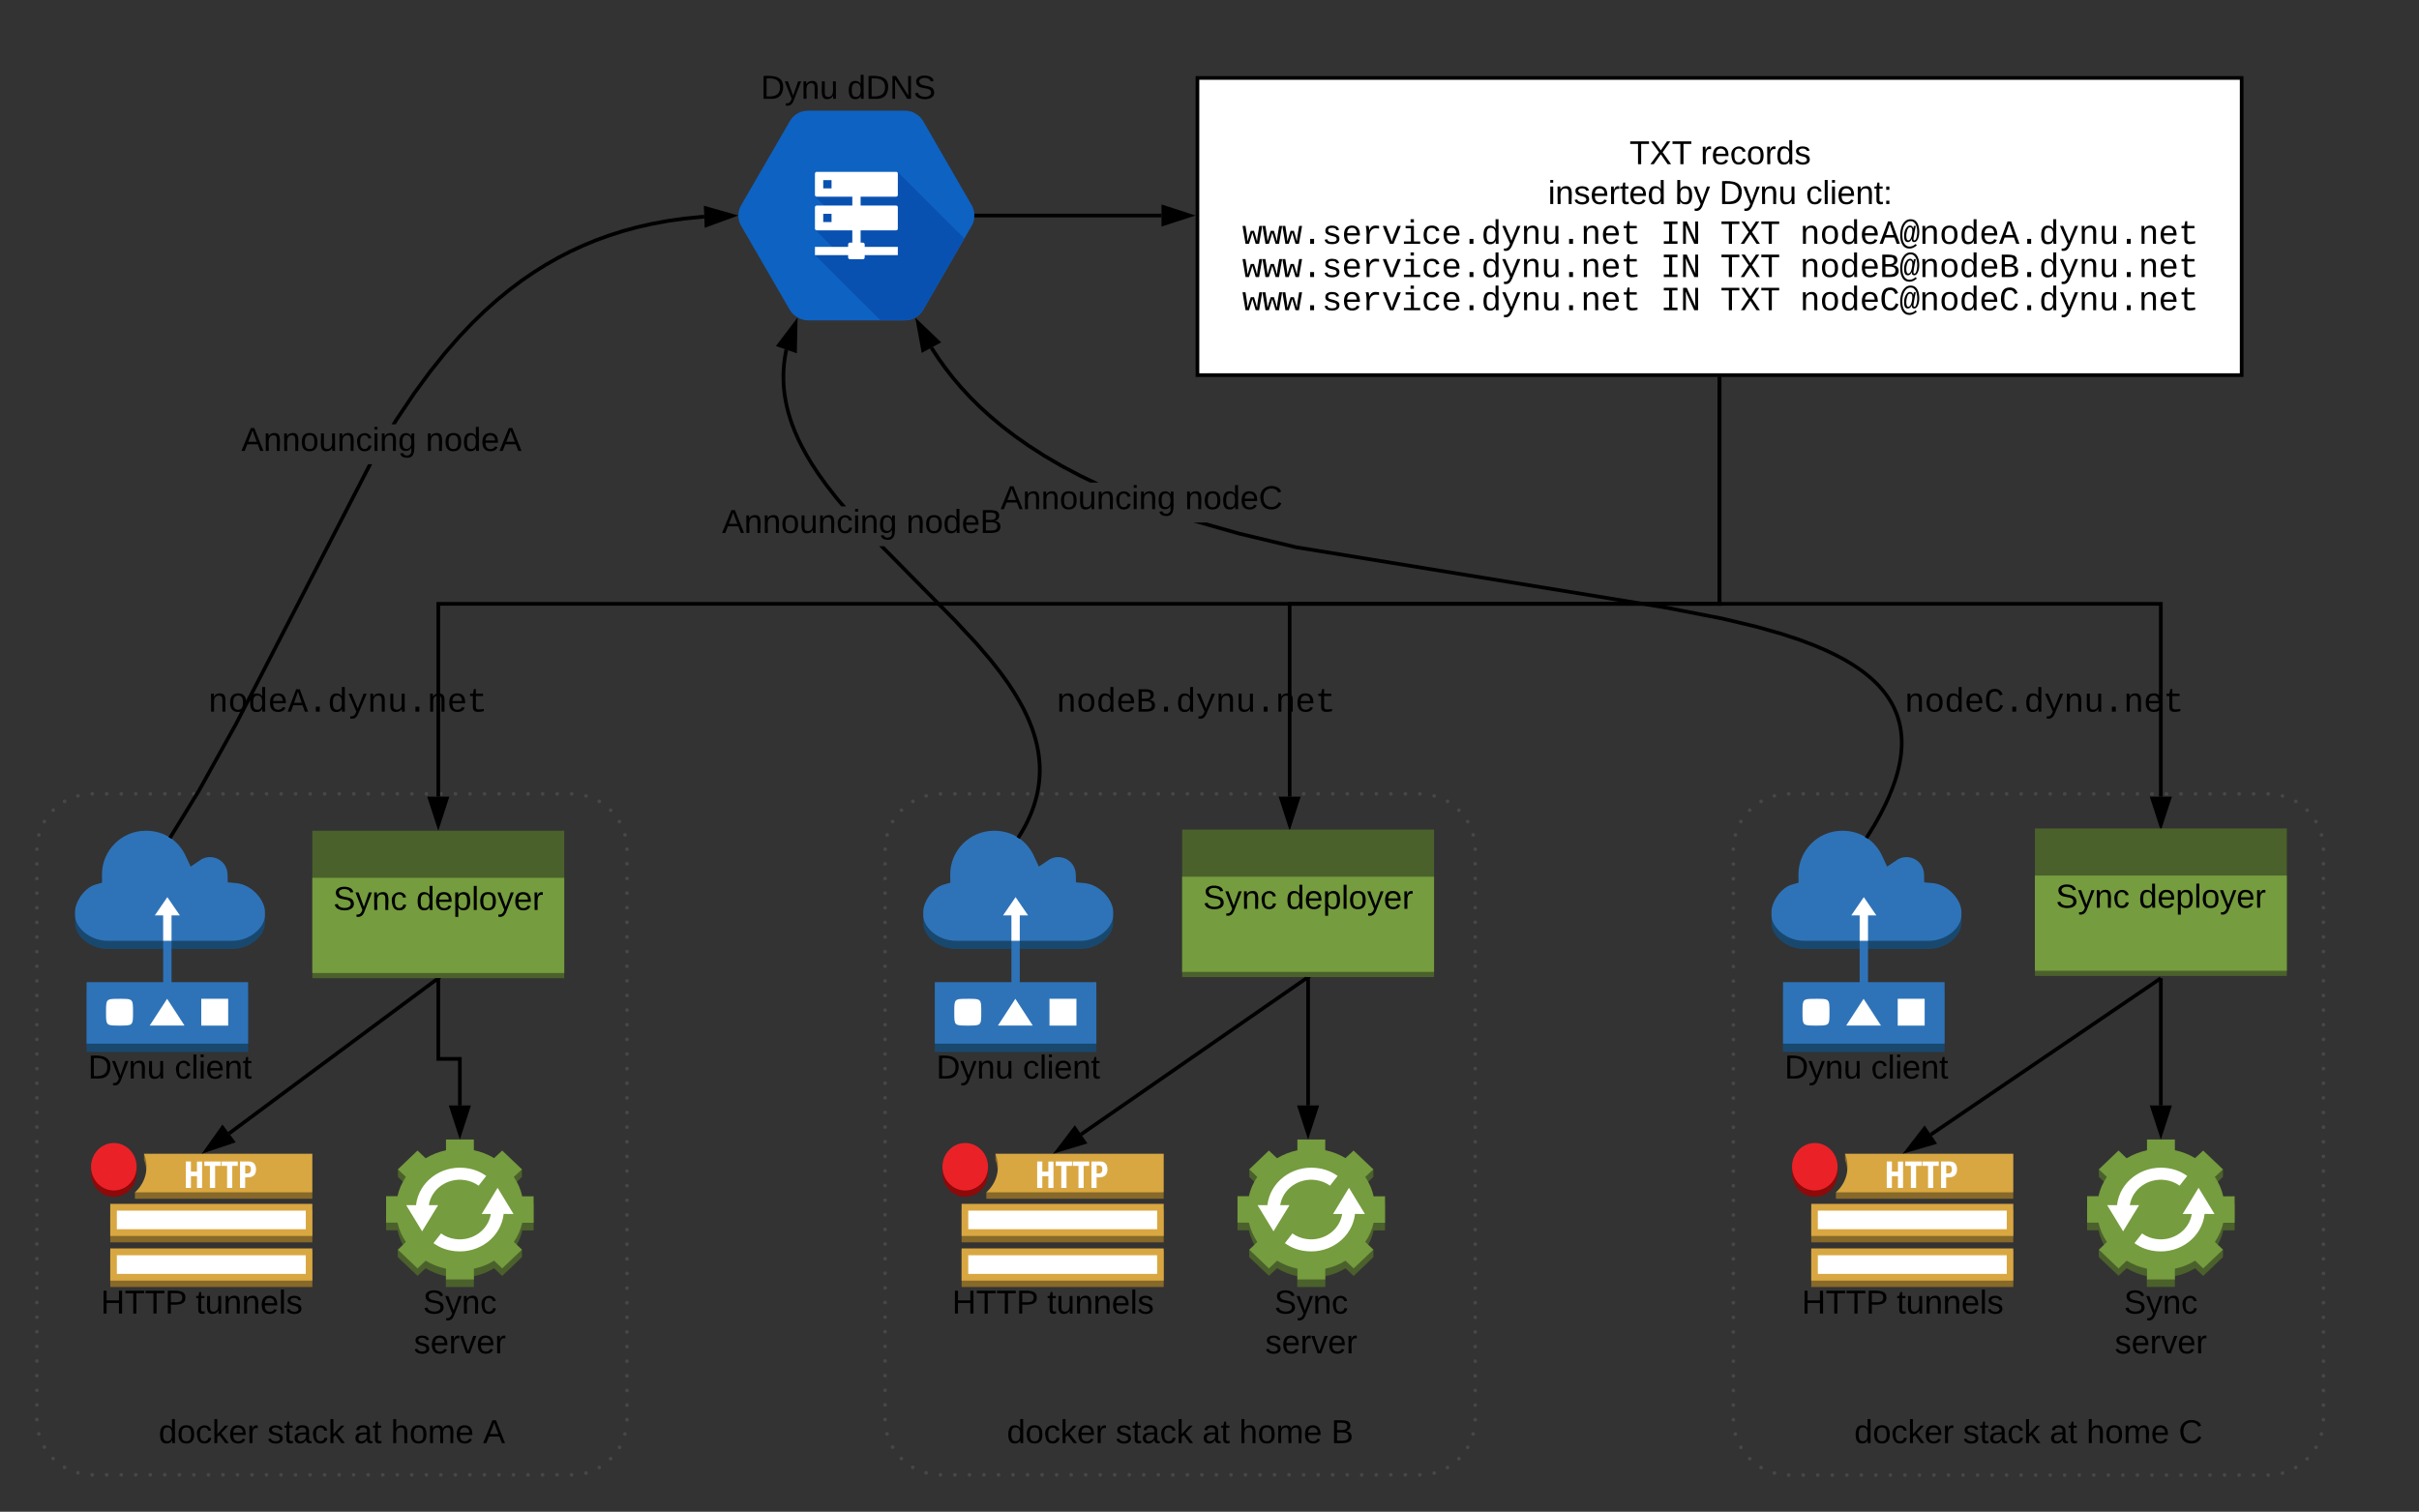 <svg xmlns="http://www.w3.org/2000/svg" xmlns:xlink="http://www.w3.org/1999/xlink" xmlns:lucid="lucid" width="1311.83" height="820"><rect width="100%" height="100%" fill="#333333" stroke="none"/><g transform="translate(-10.617 0)" lucid:page-tab-id="0_0"><path d="M79.03 350.62h240v60h-240z" fill="none"/><use xlink:href="#a" transform="matrix(1,0,0,1,79.034,350.617) translate(44.388 35.396)"/><path d="M438.87 168l-26.26-45.36c-1.04-1.76-1.57-3.67-1.57-5.73 0-2.05.53-3.96 1.58-5.73l26.27-45.37c1.02-1.8 2.4-3.22 4.2-4.25 1.8-1.04 3.73-1.55 5.8-1.53h52.43c2.06 0 4 .53 5.77 1.56 1.78 1.04 3.2 2.44 4.23 4.22l26.16 45.37c1.05 1.77 1.57 3.68 1.57 5.74 0 2.07-.52 3.98-1.57 5.74L511.3 168c-1.03 1.8-2.45 3.2-4.23 4.23-1.78 1.04-3.7 1.55-5.77 1.56h-52.43c-2.05-.04-3.97-.6-5.75-1.6-1.78-1.04-3.2-2.43-4.25-4.2zm0 0" fill="#0e62c2"/><path d="M497.4 93.23l-43.35 3-1.4 10.36 5 4.97-5.1 12.96 11.1 11.07-11 2.8 35.36 35.3h13.2c2.06-.02 4-.54 5.77-1.57 1.78-1.04 3.2-2.44 4.22-4.22l22.37-38.58z" fill="#0851b0"/><path d="M472.83 104.7h4.5v31.4h-4.5z" fill="#fff"/><path d="M452.56 133.9h44.95v4.5h-44.94z" fill="#fff"/><path d="M471.54 131.6h7c.17 0 .33.03.5.12.17.1.28.22.37.38.1.16.14.33.13.5v6.98c0 .2-.03.36-.12.52-.08.16-.2.28-.36.37-.17.1-.33.13-.5.12h-7c-.18 0-.35-.04-.5-.13-.18-.1-.3-.2-.38-.37-.1-.16-.13-.33-.12-.52v-6.97c0-.26.1-.5.3-.7.2-.2.42-.3.7-.3zM452.56 94.22v11.47c-.02.17.02.34.1.5.1.16.22.28.38.37.17.1.34.13.52.12h42.95c.2 0 .36-.03.52-.13.17-.1.3-.2.38-.37.1-.16.12-.33.1-.5V94.2c.02-.2 0-.36-.1-.52-.1-.15-.2-.27-.38-.36-.16-.1-.33-.12-.5-.1h-42.96c-.3 0-.52.08-.7.27-.2.2-.3.44-.3.72zm9 7.97h-4.5v-4.5h4.5zM452.56 112.47v11.47c-.02.18.02.35.1.5.1.17.22.28.38.37.17.1.34.14.52.13h42.95c.2 0 .36-.02.52-.12.17-.08.3-.2.38-.35.1-.16.12-.33.1-.5v-11.48c.02-.18 0-.35-.1-.5-.1-.17-.2-.3-.38-.4-.16-.08-.33-.1-.5-.1h-42.96c-.18 0-.35.02-.52.1-.16.1-.28.23-.37.4-.1.15-.13.32-.1.5zm9 7.98h-4.5v-4.5h4.5z" fill="#fff"/><path d="M660 42.27h566.28v161.2H660z" stroke="#000" stroke-width="2" fill="#fff"/><use xlink:href="#b" transform="matrix(1,0,0,1,665,47.27) translate(229.275 41.8)"/><use xlink:href="#c" transform="matrix(1,0,0,1,665,47.27) translate(267.825 41.8)"/><use xlink:href="#d" transform="matrix(1,0,0,1,665,47.27) translate(185.125 63.4)"/><use xlink:href="#e" transform="matrix(1,0,0,1,665,47.27) translate(254.025 63.4)"/><use xlink:href="#f" transform="matrix(1,0,0,1,665,47.27) translate(278.025 63.4)"/><use xlink:href="#g" transform="matrix(1,0,0,1,665,47.27) translate(324.975 63.4)"/><use xlink:href="#h" transform="matrix(1,0,0,1,665,47.27) translate(19.258 84.996)"/><use xlink:href="#i" transform="matrix(1,0,0,1,665,47.27) translate(246.095 84.996)"/><use xlink:href="#j" transform="matrix(1,0,0,1,665,47.27) translate(278.5 84.996)"/><use xlink:href="#k" transform="matrix(1,0,0,1,665,47.27) translate(321.707 84.996)"/><use xlink:href="#h" transform="matrix(1,0,0,1,665,47.27) translate(19.258 102.996)"/><use xlink:href="#i" transform="matrix(1,0,0,1,665,47.27) translate(246.095 102.996)"/><use xlink:href="#j" transform="matrix(1,0,0,1,665,47.27) translate(278.5 102.996)"/><use xlink:href="#l" transform="matrix(1,0,0,1,665,47.27) translate(321.707 102.996)"/><use xlink:href="#h" transform="matrix(1,0,0,1,665,47.27) translate(19.258 120.996)"/><use xlink:href="#i" transform="matrix(1,0,0,1,665,47.27) translate(246.095 120.996)"/><use xlink:href="#j" transform="matrix(1,0,0,1,665,47.27) translate(278.5 120.996)"/><use xlink:href="#m" transform="matrix(1,0,0,1,665,47.27) translate(321.707 120.996)"/><path d="M950.62 460.62c0-16.57 13.43-30 30-30h260c16.57 0 30 13.43 30 30V770c0 16.57-13.43 30-30 30h-260c-16.57 0-30-13.43-30-30z" fill="none"/><path d="M951.62 460.62c0 .55-.45 1-1 1-.56 0-1-.45-1-1 0-.56.44-1 1-1 .55 0 1 .44 1 1zm1.1-7.74c0 .55-.44 1-1 1-.54 0-1-.45-1-1 0-.56.46-1 1-1 .56 0 1 .44 1 1zm2.96-7.24c0 .55-.45 1-1 1-.56 0-1-.45-1-1s.44-1 1-1c.55 0 1 .45 1 1zm4.8-6.18c0 .55-.46 1-1 1-.57 0-1-.45-1-1s.43-1 1-1c.54 0 1 .45 1 1zm6.18-4.76c0 .56-.45 1-1 1-.56 0-1-.44-1-1 0-.55.44-1 1-1 .55 0 1 .45 1 1zm7.2-3.02c0 .55-.44 1-1 1-.55 0-1-.45-1-1s.45-1 1-1c.56 0 1 .45 1 1zm7.76-1.06c0 .55-.45 1-1 1-.56 0-1-.45-1-1 0-.56.44-1 1-1 .55 0 1 .44 1 1zm7.88 0c0 .55-.45 1-1 1-.56 0-1-.45-1-1 0-.56.44-1 1-1 .55 0 1 .44 1 1zm7.87 0c0 .55-.44 1-1 1-.55 0-1-.45-1-1 0-.56.45-1 1-1 .56 0 1 .44 1 1zm7.88 0c0 .55-.44 1-1 1-.55 0-1-.45-1-1 0-.56.45-1 1-1 .56 0 1 .44 1 1zm7.88 0c0 .55-.45 1-1 1s-1-.45-1-1c0-.56.45-1 1-1s1 .44 1 1zm7.88 0c0 .55-.44 1-1 1-.54 0-1-.45-1-1 0-.56.46-1 1-1 .56 0 1 .44 1 1zm7.9 0c0 .55-.46 1-1 1-.56 0-1-.45-1-1 0-.56.44-1 1-1 .54 0 1 .44 1 1zm7.87 0c0 .55-.45 1-1 1s-1-.45-1-1c0-.56.45-1 1-1s1 .44 1 1zm7.88 0c0 .55-.45 1-1 1s-1-.45-1-1c0-.56.45-1 1-1s1 .44 1 1zm7.88 0c0 .55-.45 1-1 1-.56 0-1-.45-1-1 0-.56.44-1 1-1 .55 0 1 .44 1 1zm7.88 0c0 .55-.44 1-1 1-.55 0-1-.45-1-1 0-.56.45-1 1-1 .56 0 1 .44 1 1zm7.88 0c0 .55-.44 1-1 1-.55 0-1-.45-1-1 0-.56.45-1 1-1 .56 0 1 .44 1 1zm7.88 0c0 .55-.44 1-1 1-.55 0-1-.45-1-1 0-.56.45-1 1-1 .56 0 1 .44 1 1zm7.88 0c0 .55-.45 1-1 1s-1-.45-1-1c0-.56.45-1 1-1s1 .44 1 1zm7.88 0c0 .55-.45 1-1 1s-1-.45-1-1c0-.56.45-1 1-1s1 .44 1 1zm7.88 0c0 .55-.45 1-1 1s-1-.45-1-1c0-.56.45-1 1-1s1 .44 1 1zm7.88 0c0 .55-.45 1-1 1s-1-.45-1-1c0-.56.45-1 1-1s1 .44 1 1zm7.88 0c0 .55-.45 1-1 1-.56 0-1-.45-1-1 0-.56.44-1 1-1 .55 0 1 .44 1 1zm7.88 0c0 .55-.45 1-1 1-.56 0-1-.45-1-1 0-.56.44-1 1-1 .55 0 1 .44 1 1zm7.87 0c0 .55-.43 1-1 1-.54 0-1-.45-1-1 0-.56.46-1 1-1 .57 0 1 .44 1 1zm7.9 0c0 .55-.45 1-1 1-.56 0-1-.45-1-1 0-.56.44-1 1-1 .55 0 1 .44 1 1zm7.87 0c0 .55-.45 1-1 1s-1-.45-1-1c0-.56.45-1 1-1s1 .44 1 1zm7.88 0c0 .55-.45 1-1 1s-1-.45-1-1c0-.56.45-1 1-1s1 .44 1 1zm7.88 0c0 .55-.45 1-1 1s-1-.45-1-1c0-.56.45-1 1-1s1 .44 1 1zm7.88 0c0 .55-.44 1-1 1-.54 0-1-.45-1-1 0-.56.46-1 1-1 .56 0 1 .44 1 1zm7.9 0c0 .55-.46 1-1 1-.57 0-1-.45-1-1 0-.56.43-1 1-1 .54 0 1 .44 1 1zm7.87 0c0 .55-.45 1-1 1-.56 0-1-.45-1-1 0-.56.44-1 1-1 .55 0 1 .44 1 1zm7.87 0c0 .55-.44 1-1 1-.55 0-1-.45-1-1 0-.56.45-1 1-1 .56 0 1 .44 1 1zm7.88 0c0 .55-.44 1-1 1-.55 0-1-.45-1-1 0-.56.45-1 1-1 .56 0 1 .44 1 1zm7.88 0c0 .55-.45 1-1 1s-1-.45-1-1c0-.56.45-1 1-1s1 .44 1 1zm7.88 0c0 .55-.45 1-1 1s-1-.45-1-1c0-.56.45-1 1-1s1 .44 1 1zm7.88 0c0 .55-.45 1-1 1s-1-.45-1-1c0-.56.45-1 1-1s1 .44 1 1zm7.88 0c0 .55-.45 1-1 1s-1-.45-1-1c0-.56.45-1 1-1s1 .44 1 1zm7.88 0c0 .55-.45 1-1 1-.56 0-1-.45-1-1 0-.56.44-1 1-1 .55 0 1 .44 1 1zm7.74 1.1c0 .56-.45 1-1 1s-1-.44-1-1c0-.54.45-1 1-1s1 .46 1 1zm7.23 2.96c0 .55-.46 1-1 1-.56 0-1-.45-1-1 0-.56.44-1 1-1 .54 0 1 .44 1 1zm6.17 4.8c0 .54-.45 1-1 1s-1-.46-1-1c0-.57.45-1 1-1s1 .43 1 1zm4.76 6.18c0 .55-.45 1-1 1s-1-.45-1-1c0-.56.45-1 1-1s1 .44 1 1zm3.02 7.2c0 .56-.44 1-1 1-.55 0-1-.44-1-1 0-.55.45-1 1-1 .56 0 1 .45 1 1zm1.07 7.76c0 .55-.45 1-1 1-.56 0-1-.45-1-1 0-.56.44-1 1-1 .55 0 1 .44 1 1zm0 7.93c0 .55-.45 1-1 1-.56 0-1-.45-1-1s.44-1 1-1c.55 0 1 .45 1 1zm0 7.93c0 .56-.45 1-1 1-.56 0-1-.44-1-1 0-.55.44-1 1-1 .55 0 1 .45 1 1zm0 7.94c0 .55-.45 1-1 1-.56 0-1-.45-1-1 0-.56.44-1 1-1 .55 0 1 .44 1 1zm0 7.93c0 .55-.45 1-1 1-.56 0-1-.45-1-1s.44-1 1-1c.55 0 1 .45 1 1zm0 7.93c0 .55-.45 1-1 1-.56 0-1-.45-1-1s.44-1 1-1c.55 0 1 .45 1 1zm0 7.93c0 .57-.45 1-1 1-.56 0-1-.43-1-1 0-.54.44-1 1-1 .55 0 1 .46 1 1zm0 7.95c0 .55-.45 1-1 1-.56 0-1-.45-1-1s.44-1 1-1c.55 0 1 .45 1 1zm0 7.93c0 .55-.45 1-1 1-.56 0-1-.45-1-1s.44-1 1-1c.55 0 1 .45 1 1zm0 7.93c0 .57-.45 1-1 1-.56 0-1-.43-1-1 0-.54.44-1 1-1 .55 0 1 .46 1 1zm0 7.95c0 .55-.45 1-1 1-.56 0-1-.45-1-1 0-.56.44-1 1-1 .55 0 1 .44 1 1zm0 7.93c0 .55-.45 1-1 1-.56 0-1-.45-1-1s.44-1 1-1c.55 0 1 .45 1 1zm0 7.93c0 .56-.45 1-1 1-.56 0-1-.44-1-1 0-.54.44-1 1-1 .55 0 1 .46 1 1zm0 7.94c0 .56-.45 1-1 1-.56 0-1-.44-1-1 0-.55.44-1 1-1 .55 0 1 .45 1 1zm0 7.94c0 .55-.45 1-1 1-.56 0-1-.45-1-1s.44-1 1-1c.55 0 1 .45 1 1zm0 7.93c0 .56-.45 1-1 1-.56 0-1-.44-1-1 0-.54.44-1 1-1 .55 0 1 .46 1 1zm0 7.94c0 .56-.45 1-1 1-.56 0-1-.44-1-1 0-.55.44-1 1-1 .55 0 1 .45 1 1zm0 7.94c0 .55-.45 1-1 1-.56 0-1-.45-1-1 0-.56.44-1 1-1 .55 0 1 .44 1 1zm0 7.93c0 .56-.45 1-1 1-.56 0-1-.44-1-1 0-.54.44-1 1-1 .55 0 1 .46 1 1zm0 7.94c0 .55-.45 1-1 1-.56 0-1-.45-1-1s.44-1 1-1c.55 0 1 .45 1 1zm0 7.94c0 .55-.45 1-1 1-.56 0-1-.45-1-1 0-.56.44-1 1-1 .55 0 1 .44 1 1zm0 7.93c0 .56-.45 1-1 1-.56 0-1-.44-1-1 0-.54.44-1 1-1 .55 0 1 .46 1 1zm0 7.94c0 .55-.45 1-1 1-.56 0-1-.45-1-1s.44-1 1-1c.55 0 1 .45 1 1zm0 7.93c0 .56-.45 1-1 1-.56 0-1-.44-1-1 0-.55.44-1 1-1 .55 0 1 .45 1 1zm0 7.94c0 .56-.45 1-1 1-.56 0-1-.44-1-1 0-.55.44-1 1-1 .55 0 1 .45 1 1zm0 7.94c0 .55-.45 1-1 1-.56 0-1-.45-1-1s.44-1 1-1c.55 0 1 .45 1 1zm0 7.93c0 .55-.45 1-1 1-.56 0-1-.45-1-1s.44-1 1-1c.55 0 1 .45 1 1zm0 7.94c0 .56-.45 1-1 1-.56 0-1-.44-1-1 0-.55.44-1 1-1 .55 0 1 .45 1 1zm0 7.94c0 .55-.45 1-1 1-.56 0-1-.45-1-1s.44-1 1-1c.55 0 1 .45 1 1zm0 7.93c0 .55-.45 1-1 1-.56 0-1-.45-1-1s.44-1 1-1c.55 0 1 .45 1 1zm0 7.93c0 .56-.45 1-1 1-.56 0-1-.44-1-1 0-.55.44-1 1-1 .55 0 1 .45 1 1zm0 7.94c0 .55-.45 1-1 1-.56 0-1-.45-1-1 0-.56.44-1 1-1 .55 0 1 .44 1 1zm0 7.93c0 .55-.45 1-1 1-.56 0-1-.45-1-1s.44-1 1-1c.55 0 1 .45 1 1zm0 7.93c0 .55-.45 1-1 1-.56 0-1-.45-1-1s.44-1 1-1c.55 0 1 .45 1 1zm0 7.94c0 .55-.45 1-1 1-.56 0-1-.45-1-1 0-.56.44-1 1-1 .55 0 1 .44 1 1zm0 7.93c0 .55-.45 1-1 1-.56 0-1-.45-1-1s.44-1 1-1c.55 0 1 .45 1 1zm0 7.93c0 .55-.45 1-1 1-.56 0-1-.45-1-1s.44-1 1-1c.55 0 1 .45 1 1zm0 7.93c0 .56-.45 1-1 1-.56 0-1-.44-1-1 0-.55.44-1 1-1 .55 0 1 .45 1 1zm0 7.94c0 .55-.45 1-1 1-.56 0-1-.45-1-1 0-.56.44-1 1-1 .55 0 1 .44 1 1zm0 7.93c0 .55-.45 1-1 1-.56 0-1-.45-1-1s.44-1 1-1c.55 0 1 .45 1 1zm-1.12 7.74c0 .55-.44 1-1 1-.55 0-1-.45-1-1s.45-1 1-1c.56 0 1 .45 1 1zm-2.94 7.23c0 .56-.45 1-1 1s-1-.44-1-1c0-.55.45-1 1-1s1 .45 1 1zm-4.8 6.18c0 .56-.44 1-1 1-.54 0-1-.44-1-1 0-.55.46-1 1-1 .56 0 1 .45 1 1zm-6.18 4.76c0 .57-.45 1-1 1s-1-.43-1-1c0-.54.45-1 1-1s1 .46 1 1zm-7.2 3.04c0 .55-.46 1-1 1-.56 0-1-.45-1-1 0-.56.44-1 1-1 .54 0 1 .44 1 1zm-7.76 1.06c0 .55-.45 1-1 1-.56 0-1-.45-1-1s.44-1 1-1c.55 0 1 .45 1 1zm-7.88 0c0 .55-.45 1-1 1s-1-.45-1-1 .45-1 1-1 1 .45 1 1zm-7.88 0c0 .55-.45 1-1 1s-1-.45-1-1 .45-1 1-1 1 .45 1 1zm-7.88 0c0 .55-.45 1-1 1s-1-.45-1-1 .45-1 1-1 1 .45 1 1zm-7.88 0c0 .55-.45 1-1 1s-1-.45-1-1 .45-1 1-1 1 .45 1 1zm-7.88 0c0 .55-.44 1-1 1-.55 0-1-.45-1-1s.45-1 1-1c.56 0 1 .45 1 1zm-7.88 0c0 .55-.44 1-1 1-.55 0-1-.45-1-1s.45-1 1-1c.56 0 1 .45 1 1zm-7.87 0c0 .55-.45 1-1 1-.56 0-1-.45-1-1s.44-1 1-1c.55 0 1 .45 1 1zm-7.88 0c0 .55-.46 1-1 1-.57 0-1-.45-1-1s.43-1 1-1c.54 0 1 .45 1 1zm-7.9 0c0 .55-.44 1-1 1-.54 0-1-.45-1-1s.46-1 1-1c.56 0 1 .45 1 1zm-7.87 0c0 .55-.45 1-1 1s-1-.45-1-1 .45-1 1-1 1 .45 1 1zm-7.88 0c0 .55-.45 1-1 1s-1-.45-1-1 .45-1 1-1 1 .45 1 1zm-7.88 0c0 .55-.45 1-1 1s-1-.45-1-1 .45-1 1-1 1 .45 1 1zm-7.88 0c0 .55-.45 1-1 1-.56 0-1-.45-1-1s.44-1 1-1c.55 0 1 .45 1 1zm-7.9 0c0 .55-.43 1-1 1-.54 0-1-.45-1-1s.46-1 1-1c.57 0 1 .45 1 1zm-7.86 0c0 .55-.45 1-1 1-.56 0-1-.45-1-1s.44-1 1-1c.55 0 1 .45 1 1zm-7.88 0c0 .55-.45 1-1 1-.56 0-1-.45-1-1s.44-1 1-1c.55 0 1 .45 1 1zm-7.88 0c0 .55-.45 1-1 1s-1-.45-1-1 .45-1 1-1 1 .45 1 1zm-7.88 0c0 .55-.45 1-1 1s-1-.45-1-1 .45-1 1-1 1 .45 1 1zm-7.88 0c0 .55-.45 1-1 1s-1-.45-1-1 .45-1 1-1 1 .45 1 1zm-7.88 0c0 .55-.45 1-1 1s-1-.45-1-1 .45-1 1-1 1 .45 1 1zm-7.88 0c0 .55-.44 1-1 1-.55 0-1-.45-1-1s.45-1 1-1c.56 0 1 .45 1 1zm-7.88 0c0 .55-.44 1-1 1-.55 0-1-.45-1-1s.45-1 1-1c.56 0 1 .45 1 1zm-7.87 0c0 .55-.44 1-1 1-.55 0-1-.45-1-1s.45-1 1-1c.56 0 1 .45 1 1zm-7.87 0c0 .55-.45 1-1 1-.56 0-1-.45-1-1s.44-1 1-1c.55 0 1 .45 1 1zm-7.88 0c0 .55-.45 1-1 1s-1-.45-1-1 .45-1 1-1 1 .45 1 1zm-7.88 0c0 .55-.45 1-1 1s-1-.45-1-1 .45-1 1-1 1 .45 1 1zm-7.88 0c0 .55-.46 1-1 1-.56 0-1-.45-1-1s.44-1 1-1c.54 0 1 .45 1 1zm-7.9 0c0 .55-.44 1-1 1-.54 0-1-.45-1-1s.46-1 1-1c.56 0 1 .45 1 1zm-7.87 0c0 .55-.45 1-1 1s-1-.45-1-1 .45-1 1-1 1 .45 1 1zm-7.88 0c0 .55-.44 1-1 1-.55 0-1-.45-1-1s.45-1 1-1c.56 0 1 .45 1 1zm-7.88 0c0 .55-.44 1-1 1-.55 0-1-.45-1-1s.45-1 1-1c.56 0 1 .45 1 1zm-7.87 0c0 .55-.45 1-1 1-.56 0-1-.45-1-1s.44-1 1-1c.55 0 1 .45 1 1zm-7.88 0c0 .55-.45 1-1 1-.56 0-1-.45-1-1s.44-1 1-1c.55 0 1 .45 1 1zm-7.74-1.1c0 .54-.45 1-1 1-.56 0-1-.46-1-1 0-.57.44-1 1-1 .55 0 1 .43 1 1zm-7.24-2.96c0 .55-.45 1-1 1s-1-.45-1-1 .45-1 1-1 1 .45 1 1zm-6.18-4.8c0 .56-.45 1-1 1s-1-.44-1-1c0-.54.45-1 1-1s1 .46 1 1zm-4.76-6.18c0 .55-.44 1-1 1-.55 0-1-.45-1-1s.45-1 1-1c.56 0 1 .45 1 1zm-3.02-7.2c0 .54-.45 1-1 1s-1-.46-1-1c0-.56.45-1 1-1s1 .44 1 1zm-1.06-7.76c0 .55-.45 1-1 1-.56 0-1-.45-1-1s.44-1 1-1c.55 0 1 .45 1 1zm0-7.93c0 .55-.45 1-1 1-.56 0-1-.45-1-1 0-.56.44-1 1-1 .55 0 1 .44 1 1zm0-7.94c0 .56-.45 1-1 1-.56 0-1-.44-1-1 0-.55.44-1 1-1 .55 0 1 .45 1 1zm0-7.93c0 .55-.45 1-1 1-.56 0-1-.45-1-1s.44-1 1-1c.55 0 1 .45 1 1zm0-7.93c0 .55-.45 1-1 1-.56 0-1-.45-1-1s.44-1 1-1c.55 0 1 .45 1 1zm0-7.93c0 .55-.45 1-1 1-.56 0-1-.45-1-1 0-.56.44-1 1-1 .55 0 1 .44 1 1zm0-7.94c0 .55-.45 1-1 1-.56 0-1-.45-1-1s.44-1 1-1c.55 0 1 .45 1 1zm0-7.93c0 .55-.45 1-1 1-.56 0-1-.45-1-1s.44-1 1-1c.55 0 1 .45 1 1zm0-7.93c0 .55-.45 1-1 1-.56 0-1-.45-1-1 0-.56.44-1 1-1 .55 0 1 .44 1 1zm0-7.94c0 .56-.45 1-1 1-.56 0-1-.44-1-1 0-.55.44-1 1-1 .55 0 1 .45 1 1zm0-7.93c0 .55-.45 1-1 1-.56 0-1-.45-1-1s.44-1 1-1c.55 0 1 .45 1 1zm0-7.93c0 .55-.45 1-1 1-.56 0-1-.45-1-1s.44-1 1-1c.55 0 1 .45 1 1zm0-7.93c0 .56-.45 1-1 1-.56 0-1-.44-1-1 0-.55.44-1 1-1 .55 0 1 .45 1 1zm0-7.93c0 .55-.45 1-1 1-.56 0-1-.45-1-1s.44-1 1-1c.55 0 1 .45 1 1zm0-7.93c0 .55-.45 1-1 1-.56 0-1-.45-1-1s.44-1 1-1c.55 0 1 .45 1 1zm0-7.93c0 .56-.45 1-1 1-.56 0-1-.44-1-1 0-.55.44-1 1-1 .55 0 1 .45 1 1zm0-7.93c0 .56-.45 1-1 1-.56 0-1-.44-1-1 0-.55.44-1 1-1 .55 0 1 .45 1 1zm0-7.93c0 .55-.45 1-1 1-.56 0-1-.45-1-1s.44-1 1-1c.55 0 1 .45 1 1zm0-7.93c0 .56-.45 1-1 1-.56 0-1-.44-1-1 0-.54.44-1 1-1 .55 0 1 .46 1 1zm0-7.92c0 .55-.45 1-1 1-.56 0-1-.45-1-1 0-.56.44-1 1-1 .55 0 1 .44 1 1zm0-7.94c0 .55-.45 1-1 1-.56 0-1-.45-1-1s.44-1 1-1c.55 0 1 .45 1 1zm0-7.93c0 .56-.45 1-1 1-.56 0-1-.44-1-1 0-.54.44-1 1-1 .55 0 1 .46 1 1zm0-7.92c0 .55-.45 1-1 1-.56 0-1-.45-1-1 0-.56.44-1 1-1 .55 0 1 .44 1 1zm0-7.94c0 .56-.45 1-1 1-.56 0-1-.44-1-1 0-.55.44-1 1-1 .55 0 1 .45 1 1zm0-7.93c0 .56-.45 1-1 1-.56 0-1-.44-1-1 0-.54.44-1 1-1 .55 0 1 .46 1 1zm0-7.92c0 .55-.45 1-1 1-.56 0-1-.45-1-1s.44-1 1-1c.55 0 1 .45 1 1zm0-7.94c0 .56-.45 1-1 1-.56 0-1-.44-1-1 0-.55.44-1 1-1 .55 0 1 .45 1 1zm0-7.93c0 .56-.45 1-1 1-.56 0-1-.44-1-1 0-.54.44-1 1-1 .55 0 1 .46 1 1zm0-7.92c0 .55-.45 1-1 1-.56 0-1-.45-1-1s.44-1 1-1c.55 0 1 .45 1 1zm0-7.93c0 .55-.45 1-1 1-.56 0-1-.45-1-1 0-.56.44-1 1-1 .55 0 1 .44 1 1zm0-7.94c0 .57-.45 1-1 1-.56 0-1-.43-1-1 0-.54.44-1 1-1 .55 0 1 .46 1 1zm0-7.92c0 .55-.45 1-1 1-.56 0-1-.45-1-1s.44-1 1-1c.55 0 1 .45 1 1zm0-7.93c0 .55-.45 1-1 1-.56 0-1-.45-1-1s.44-1 1-1c.55 0 1 .45 1 1zm0-7.94c0 .57-.45 1-1 1-.56 0-1-.43-1-1 0-.54.44-1 1-1 .55 0 1 .46 1 1zm0-7.92c0 .55-.45 1-1 1-.56 0-1-.45-1-1s.44-1 1-1c.55 0 1 .45 1 1zm0-7.93c0 .55-.45 1-1 1-.56 0-1-.45-1-1s.44-1 1-1c.55 0 1 .45 1 1zm0-7.93c0 .55-.45 1-1 1-.56 0-1-.45-1-1 0-.56.44-1 1-1 .55 0 1 .44 1 1zm0-7.94c0 .56-.45 1-1 1-.56 0-1-.44-1-1 0-.55.44-1 1-1 .55 0 1 .45 1 1zm0-7.93c0 .55-.45 1-1 1-.56 0-1-.45-1-1s.44-1 1-1c.55 0 1 .45 1 1z" fill="#474747"/><use xlink:href="#n" transform="matrix(1,0,0,1,950.617,770) translate(65.575 12.8)"/><use xlink:href="#o" transform="matrix(1,0,0,1,950.617,770) translate(124.525 12.8)"/><use xlink:href="#p" transform="matrix(1,0,0,1,950.617,770) translate(171.525 12.8)"/><use xlink:href="#q" transform="matrix(1,0,0,1,950.617,770) translate(191.525 12.8)"/><use xlink:href="#r" transform="matrix(1,0,0,1,950.617,770) translate(241.475 12.8)"/><path d="M1039.06 471.1l-5.05 3.4-2.46-5.54c-4.02-8.66-12.16-13.9-21.73-13.9h-.1c-13.18 0-23.8 10.67-23.8 23.75l.1 4.43-3.7 1.07c-6.07 1.74-11.02 9.5-11.02 14.75v1.9c0 6.4 7.83 13.8 17.82 13.8h67.36c10 0 17.82-7.4 17.82-13.8v-1.9c0-6.45-7.2-14.87-15.65-15.64l-4.53-.35-.1-4.48c-.1-1.9-.63-3.52-1.66-5.07-2.98-4.36-8.96-5.44-13.28-2.45z" fill="#19486f"/><path d="M1039.06 466.67l-5.05 3.4-2.56-5.5c-3.92-8.7-12.06-13.95-21.63-13.95h-.1c-13.18 0-23.8 10.62-23.8 23.75l.1 4.42-3.7 1.06c-6.07 1.74-11.02 9.5-11.02 14.75v1.92c0 6.38 7.83 13.8 17.82 13.8h67.36c10 0 17.82-7.42 17.82-13.8v-1.9c0-6.46-7.2-14.87-15.65-15.6l-4.53-.4-.1-4.5c-.1-1.9-.63-3.5-1.66-5.06-2.98-4.36-8.96-5.43-13.28-2.45z" fill="#2e73b8"/><path d="M977.57 537.27h87.6v33.34h-87.6v-33.33z" fill="#19486f"/><path d="M977.57 532.76h87.6v33.33h-87.6v-33.34z" fill="#2e73b8"/><path d="M1019.1 510.3h4.54v39.1h-4.53v-39.1z" fill="#2e73b8"/><path d="M1019.1 495.17h4.54v15.16h-4.53v-15.16z" fill="#fff"/><path d="M1021.37 486.64l-6.8 9.9h13.6l-6.8-9.9zM995.42 541.78h.03c7.3 0 7.3 0 7.3 7.25v.03c0 7.25 0 7.25-7.3 7.25h-.03c-7.3 0-7.3 0-7.3-7.24v-.03c0-7.25 0-7.25 7.3-7.25zM1030.7 556.3h-18.9l9.45-14.52 9.44 14.52zM1039.76 541.78h14.6v14.53h-14.6V541.8z" fill="#fff"/><use xlink:href="#s" transform="matrix(1,0,0,1,971.284,570.617) translate(7.075 14.4)"/><use xlink:href="#t" transform="matrix(1,0,0,1,971.284,570.617) translate(54.025 14.4)"/><path d="M490.62 460.62c0-16.57 13.43-30 30-30h260c16.57 0 30 13.43 30 30V770c0 16.57-13.43 30-30 30h-260c-16.57 0-30-13.43-30-30z" fill="none"/><path d="M491.62 460.62c0 .55-.45 1-1 1-.56 0-1-.45-1-1 0-.56.44-1 1-1 .55 0 1 .44 1 1zm1.1-7.74c0 .55-.44 1-1 1-.54 0-1-.45-1-1 0-.56.46-1 1-1 .56 0 1 .44 1 1zm2.96-7.24c0 .55-.45 1-1 1-.56 0-1-.45-1-1s.44-1 1-1c.55 0 1 .45 1 1zm4.8-6.18c0 .55-.46 1-1 1-.57 0-1-.45-1-1s.43-1 1-1c.54 0 1 .45 1 1zm6.18-4.76c0 .56-.45 1-1 1-.56 0-1-.44-1-1 0-.55.44-1 1-1 .55 0 1 .45 1 1zm7.2-3.02c0 .55-.44 1-1 1-.55 0-1-.45-1-1s.45-1 1-1c.56 0 1 .45 1 1zm7.76-1.06c0 .55-.45 1-1 1-.56 0-1-.45-1-1 0-.56.44-1 1-1 .55 0 1 .44 1 1zm7.88 0c0 .55-.45 1-1 1-.56 0-1-.45-1-1 0-.56.44-1 1-1 .55 0 1 .44 1 1zm7.87 0c0 .55-.44 1-1 1-.55 0-1-.45-1-1 0-.56.45-1 1-1 .56 0 1 .44 1 1zm7.88 0c0 .55-.44 1-1 1-.55 0-1-.45-1-1 0-.56.45-1 1-1 .56 0 1 .44 1 1zm7.88 0c0 .55-.45 1-1 1s-1-.45-1-1c0-.56.45-1 1-1s1 .44 1 1zm7.88 0c0 .55-.44 1-1 1-.54 0-1-.45-1-1 0-.56.46-1 1-1 .56 0 1 .44 1 1zm7.9 0c0 .55-.46 1-1 1-.56 0-1-.45-1-1 0-.56.44-1 1-1 .54 0 1 .44 1 1zm7.87 0c0 .55-.45 1-1 1s-1-.45-1-1c0-.56.45-1 1-1s1 .44 1 1zm7.88 0c0 .55-.45 1-1 1s-1-.45-1-1c0-.56.45-1 1-1s1 .44 1 1zm7.88 0c0 .55-.45 1-1 1-.56 0-1-.45-1-1 0-.56.44-1 1-1 .55 0 1 .44 1 1zm7.88 0c0 .55-.44 1-1 1-.55 0-1-.45-1-1 0-.56.45-1 1-1 .56 0 1 .44 1 1zm7.88 0c0 .55-.44 1-1 1-.55 0-1-.45-1-1 0-.56.45-1 1-1 .56 0 1 .44 1 1zm7.88 0c0 .55-.44 1-1 1-.55 0-1-.45-1-1 0-.56.45-1 1-1 .56 0 1 .44 1 1zm7.88 0c0 .55-.45 1-1 1s-1-.45-1-1c0-.56.45-1 1-1s1 .44 1 1zm7.88 0c0 .55-.45 1-1 1s-1-.45-1-1c0-.56.45-1 1-1s1 .44 1 1zm7.88 0c0 .55-.45 1-1 1s-1-.45-1-1c0-.56.45-1 1-1s1 .44 1 1zm7.88 0c0 .55-.45 1-1 1s-1-.45-1-1c0-.56.45-1 1-1s1 .44 1 1zm7.88 0c0 .55-.45 1-1 1-.56 0-1-.45-1-1 0-.56.44-1 1-1 .55 0 1 .44 1 1zm7.88 0c0 .55-.45 1-1 1-.56 0-1-.45-1-1 0-.56.44-1 1-1 .55 0 1 .44 1 1zm7.87 0c0 .55-.43 1-1 1-.54 0-1-.45-1-1 0-.56.46-1 1-1 .57 0 1 .44 1 1zm7.9 0c0 .55-.45 1-1 1-.56 0-1-.45-1-1 0-.56.44-1 1-1 .55 0 1 .44 1 1zm7.87 0c0 .55-.45 1-1 1s-1-.45-1-1c0-.56.45-1 1-1s1 .44 1 1zm7.88 0c0 .55-.45 1-1 1s-1-.45-1-1c0-.56.45-1 1-1s1 .44 1 1zm7.88 0c0 .55-.45 1-1 1s-1-.45-1-1c0-.56.45-1 1-1s1 .44 1 1zm7.88 0c0 .55-.44 1-1 1-.54 0-1-.45-1-1 0-.56.46-1 1-1 .56 0 1 .44 1 1zm7.9 0c0 .55-.46 1-1 1-.57 0-1-.45-1-1 0-.56.43-1 1-1 .54 0 1 .44 1 1zm7.87 0c0 .55-.45 1-1 1-.56 0-1-.45-1-1 0-.56.44-1 1-1 .55 0 1 .44 1 1zm7.87 0c0 .55-.44 1-1 1-.55 0-1-.45-1-1 0-.56.45-1 1-1 .56 0 1 .44 1 1zm7.88 0c0 .55-.44 1-1 1-.55 0-1-.45-1-1 0-.56.45-1 1-1 .56 0 1 .44 1 1zm7.88 0c0 .55-.45 1-1 1s-1-.45-1-1c0-.56.45-1 1-1s1 .44 1 1zm7.88 0c0 .55-.45 1-1 1s-1-.45-1-1c0-.56.45-1 1-1s1 .44 1 1zm7.88 0c0 .55-.45 1-1 1s-1-.45-1-1c0-.56.45-1 1-1s1 .44 1 1zm7.88 0c0 .55-.45 1-1 1s-1-.45-1-1c0-.56.45-1 1-1s1 .44 1 1zm7.88 0c0 .55-.45 1-1 1-.56 0-1-.45-1-1 0-.56.44-1 1-1 .55 0 1 .44 1 1zm7.74 1.1c0 .56-.45 1-1 1s-1-.44-1-1c0-.54.45-1 1-1s1 .46 1 1zm7.23 2.96c0 .55-.46 1-1 1-.56 0-1-.45-1-1 0-.56.44-1 1-1 .54 0 1 .44 1 1zm6.17 4.8c0 .54-.45 1-1 1s-1-.46-1-1c0-.57.45-1 1-1s1 .43 1 1zm4.76 6.18c0 .55-.45 1-1 1s-1-.45-1-1c0-.56.45-1 1-1s1 .44 1 1zm3.02 7.2c0 .56-.44 1-1 1-.55 0-1-.44-1-1 0-.55.45-1 1-1 .56 0 1 .45 1 1zm1.07 7.76c0 .55-.45 1-1 1-.56 0-1-.45-1-1 0-.56.44-1 1-1 .55 0 1 .44 1 1zm0 7.93c0 .55-.45 1-1 1-.56 0-1-.45-1-1s.44-1 1-1c.55 0 1 .45 1 1zm0 7.93c0 .56-.45 1-1 1-.56 0-1-.44-1-1 0-.55.44-1 1-1 .55 0 1 .45 1 1zm0 7.94c0 .55-.45 1-1 1-.56 0-1-.45-1-1 0-.56.44-1 1-1 .55 0 1 .44 1 1zm0 7.93c0 .55-.45 1-1 1-.56 0-1-.45-1-1s.44-1 1-1c.55 0 1 .45 1 1zm0 7.93c0 .55-.45 1-1 1-.56 0-1-.45-1-1s.44-1 1-1c.55 0 1 .45 1 1zm0 7.93c0 .57-.45 1-1 1-.56 0-1-.43-1-1 0-.54.44-1 1-1 .55 0 1 .46 1 1zm0 7.95c0 .55-.45 1-1 1-.56 0-1-.45-1-1s.44-1 1-1c.55 0 1 .45 1 1zm0 7.93c0 .55-.45 1-1 1-.56 0-1-.45-1-1s.44-1 1-1c.55 0 1 .45 1 1zm0 7.93c0 .57-.45 1-1 1-.56 0-1-.43-1-1 0-.54.44-1 1-1 .55 0 1 .46 1 1zm0 7.95c0 .55-.45 1-1 1-.56 0-1-.45-1-1 0-.56.44-1 1-1 .55 0 1 .44 1 1zm0 7.93c0 .55-.45 1-1 1-.56 0-1-.45-1-1s.44-1 1-1c.55 0 1 .45 1 1zm0 7.93c0 .56-.45 1-1 1-.56 0-1-.44-1-1 0-.54.44-1 1-1 .55 0 1 .46 1 1zm0 7.94c0 .56-.45 1-1 1-.56 0-1-.44-1-1 0-.55.44-1 1-1 .55 0 1 .45 1 1zm0 7.94c0 .55-.45 1-1 1-.56 0-1-.45-1-1s.44-1 1-1c.55 0 1 .45 1 1zm0 7.93c0 .56-.45 1-1 1-.56 0-1-.44-1-1 0-.54.44-1 1-1 .55 0 1 .46 1 1zm0 7.94c0 .56-.45 1-1 1-.56 0-1-.44-1-1 0-.55.44-1 1-1 .55 0 1 .45 1 1zm0 7.94c0 .55-.45 1-1 1-.56 0-1-.45-1-1 0-.56.44-1 1-1 .55 0 1 .44 1 1zm0 7.93c0 .56-.45 1-1 1-.56 0-1-.44-1-1 0-.54.44-1 1-1 .55 0 1 .46 1 1zm0 7.94c0 .55-.45 1-1 1-.56 0-1-.45-1-1s.44-1 1-1c.55 0 1 .45 1 1zm0 7.94c0 .55-.45 1-1 1-.56 0-1-.45-1-1 0-.56.44-1 1-1 .55 0 1 .44 1 1zm0 7.93c0 .56-.45 1-1 1-.56 0-1-.44-1-1 0-.54.44-1 1-1 .55 0 1 .46 1 1zm0 7.94c0 .55-.45 1-1 1-.56 0-1-.45-1-1s.44-1 1-1c.55 0 1 .45 1 1zm0 7.93c0 .56-.45 1-1 1-.56 0-1-.44-1-1 0-.55.44-1 1-1 .55 0 1 .45 1 1zm0 7.94c0 .56-.45 1-1 1-.56 0-1-.44-1-1 0-.55.44-1 1-1 .55 0 1 .45 1 1zm0 7.94c0 .55-.45 1-1 1-.56 0-1-.45-1-1s.44-1 1-1c.55 0 1 .45 1 1zm0 7.93c0 .55-.45 1-1 1-.56 0-1-.45-1-1s.44-1 1-1c.55 0 1 .45 1 1zm0 7.94c0 .56-.45 1-1 1-.56 0-1-.44-1-1 0-.55.44-1 1-1 .55 0 1 .45 1 1zm0 7.94c0 .55-.45 1-1 1-.56 0-1-.45-1-1s.44-1 1-1c.55 0 1 .45 1 1zm0 7.93c0 .55-.45 1-1 1-.56 0-1-.45-1-1s.44-1 1-1c.55 0 1 .45 1 1zm0 7.93c0 .56-.45 1-1 1-.56 0-1-.44-1-1 0-.55.44-1 1-1 .55 0 1 .45 1 1zm0 7.94c0 .55-.45 1-1 1-.56 0-1-.45-1-1 0-.56.44-1 1-1 .55 0 1 .44 1 1zm0 7.93c0 .55-.45 1-1 1-.56 0-1-.45-1-1s.44-1 1-1c.55 0 1 .45 1 1zm0 7.93c0 .55-.45 1-1 1-.56 0-1-.45-1-1s.44-1 1-1c.55 0 1 .45 1 1zm0 7.94c0 .55-.45 1-1 1-.56 0-1-.45-1-1 0-.56.44-1 1-1 .55 0 1 .44 1 1zm0 7.93c0 .55-.45 1-1 1-.56 0-1-.45-1-1s.44-1 1-1c.55 0 1 .45 1 1zm0 7.93c0 .55-.45 1-1 1-.56 0-1-.45-1-1s.44-1 1-1c.55 0 1 .45 1 1zm0 7.93c0 .56-.45 1-1 1-.56 0-1-.44-1-1 0-.55.44-1 1-1 .55 0 1 .45 1 1zm0 7.94c0 .55-.45 1-1 1-.56 0-1-.45-1-1 0-.56.44-1 1-1 .55 0 1 .44 1 1zm0 7.93c0 .55-.45 1-1 1-.56 0-1-.45-1-1s.44-1 1-1c.55 0 1 .45 1 1zm-1.12 7.74c0 .55-.44 1-1 1-.55 0-1-.45-1-1s.45-1 1-1c.56 0 1 .45 1 1zm-2.94 7.23c0 .56-.45 1-1 1s-1-.44-1-1c0-.55.45-1 1-1s1 .45 1 1zm-4.8 6.18c0 .56-.44 1-1 1-.54 0-1-.44-1-1 0-.55.46-1 1-1 .56 0 1 .45 1 1zm-6.18 4.76c0 .57-.45 1-1 1s-1-.43-1-1c0-.54.45-1 1-1s1 .46 1 1zm-7.2 3.04c0 .55-.46 1-1 1-.56 0-1-.45-1-1 0-.56.44-1 1-1 .54 0 1 .44 1 1zM781.6 800c0 .55-.45 1-1 1-.56 0-1-.45-1-1s.44-1 1-1c.55 0 1 .45 1 1zm-7.88 0c0 .55-.45 1-1 1s-1-.45-1-1 .45-1 1-1 1 .45 1 1zm-7.88 0c0 .55-.45 1-1 1s-1-.45-1-1 .45-1 1-1 1 .45 1 1zm-7.88 0c0 .55-.45 1-1 1s-1-.45-1-1 .45-1 1-1 1 .45 1 1zm-7.88 0c0 .55-.45 1-1 1s-1-.45-1-1 .45-1 1-1 1 .45 1 1zm-7.88 0c0 .55-.44 1-1 1-.55 0-1-.45-1-1s.45-1 1-1c.56 0 1 .45 1 1zm-7.88 0c0 .55-.44 1-1 1-.55 0-1-.45-1-1s.45-1 1-1c.56 0 1 .45 1 1zm-7.87 0c0 .55-.45 1-1 1-.56 0-1-.45-1-1s.44-1 1-1c.55 0 1 .45 1 1zm-7.88 0c0 .55-.46 1-1 1-.57 0-1-.45-1-1s.43-1 1-1c.54 0 1 .45 1 1zm-7.9 0c0 .55-.44 1-1 1-.54 0-1-.45-1-1s.46-1 1-1c.56 0 1 .45 1 1zm-7.87 0c0 .55-.45 1-1 1s-1-.45-1-1 .45-1 1-1 1 .45 1 1zm-7.88 0c0 .55-.45 1-1 1s-1-.45-1-1 .45-1 1-1 1 .45 1 1zm-7.88 0c0 .55-.45 1-1 1s-1-.45-1-1 .45-1 1-1 1 .45 1 1zm-7.88 0c0 .55-.45 1-1 1-.56 0-1-.45-1-1s.44-1 1-1c.55 0 1 .45 1 1zm-7.9 0c0 .55-.43 1-1 1-.54 0-1-.45-1-1s.46-1 1-1c.57 0 1 .45 1 1zm-7.86 0c0 .55-.45 1-1 1-.56 0-1-.45-1-1s.44-1 1-1c.55 0 1 .45 1 1zm-7.88 0c0 .55-.45 1-1 1-.56 0-1-.45-1-1s.44-1 1-1c.55 0 1 .45 1 1zm-7.88 0c0 .55-.45 1-1 1s-1-.45-1-1 .45-1 1-1 1 .45 1 1zm-7.88 0c0 .55-.45 1-1 1s-1-.45-1-1 .45-1 1-1 1 .45 1 1zm-7.88 0c0 .55-.45 1-1 1s-1-.45-1-1 .45-1 1-1 1 .45 1 1zm-7.88 0c0 .55-.45 1-1 1s-1-.45-1-1 .45-1 1-1 1 .45 1 1zm-7.88 0c0 .55-.44 1-1 1-.55 0-1-.45-1-1s.45-1 1-1c.56 0 1 .45 1 1zm-7.88 0c0 .55-.44 1-1 1-.55 0-1-.45-1-1s.45-1 1-1c.56 0 1 .45 1 1zm-7.87 0c0 .55-.44 1-1 1-.55 0-1-.45-1-1s.45-1 1-1c.56 0 1 .45 1 1zm-7.87 0c0 .55-.45 1-1 1-.56 0-1-.45-1-1s.44-1 1-1c.55 0 1 .45 1 1zm-7.88 0c0 .55-.45 1-1 1s-1-.45-1-1 .45-1 1-1 1 .45 1 1zm-7.88 0c0 .55-.45 1-1 1s-1-.45-1-1 .45-1 1-1 1 .45 1 1zm-7.88 0c0 .55-.46 1-1 1-.56 0-1-.45-1-1s.44-1 1-1c.54 0 1 .45 1 1zm-7.9 0c0 .55-.44 1-1 1-.54 0-1-.45-1-1s.46-1 1-1c.56 0 1 .45 1 1zm-7.87 0c0 .55-.45 1-1 1s-1-.45-1-1 .45-1 1-1 1 .45 1 1zm-7.88 0c0 .55-.44 1-1 1-.55 0-1-.45-1-1s.45-1 1-1c.56 0 1 .45 1 1zm-7.88 0c0 .55-.44 1-1 1-.55 0-1-.45-1-1s.45-1 1-1c.56 0 1 .45 1 1zm-7.87 0c0 .55-.45 1-1 1-.56 0-1-.45-1-1s.44-1 1-1c.55 0 1 .45 1 1zm-7.88 0c0 .55-.45 1-1 1-.56 0-1-.45-1-1s.44-1 1-1c.55 0 1 .45 1 1zm-7.74-1.1c0 .54-.45 1-1 1-.56 0-1-.46-1-1 0-.57.44-1 1-1 .55 0 1 .43 1 1zm-7.24-2.96c0 .55-.45 1-1 1s-1-.45-1-1 .45-1 1-1 1 .45 1 1zm-6.18-4.8c0 .56-.45 1-1 1s-1-.44-1-1c0-.54.45-1 1-1s1 .46 1 1zm-4.76-6.18c0 .55-.44 1-1 1-.55 0-1-.45-1-1s.45-1 1-1c.56 0 1 .45 1 1zm-3.02-7.2c0 .54-.45 1-1 1s-1-.46-1-1c0-.56.45-1 1-1s1 .44 1 1zm-1.06-7.76c0 .55-.45 1-1 1-.56 0-1-.45-1-1s.44-1 1-1c.55 0 1 .45 1 1zm0-7.93c0 .55-.45 1-1 1-.56 0-1-.45-1-1 0-.56.44-1 1-1 .55 0 1 .44 1 1zm0-7.94c0 .56-.45 1-1 1-.56 0-1-.44-1-1 0-.55.44-1 1-1 .55 0 1 .45 1 1zm0-7.93c0 .55-.45 1-1 1-.56 0-1-.45-1-1s.44-1 1-1c.55 0 1 .45 1 1zm0-7.93c0 .55-.45 1-1 1-.56 0-1-.45-1-1s.44-1 1-1c.55 0 1 .45 1 1zm0-7.93c0 .55-.45 1-1 1-.56 0-1-.45-1-1 0-.56.44-1 1-1 .55 0 1 .44 1 1zm0-7.94c0 .55-.45 1-1 1-.56 0-1-.45-1-1s.44-1 1-1c.55 0 1 .45 1 1zm0-7.93c0 .55-.45 1-1 1-.56 0-1-.45-1-1s.44-1 1-1c.55 0 1 .45 1 1zm0-7.93c0 .55-.45 1-1 1-.56 0-1-.45-1-1 0-.56.44-1 1-1 .55 0 1 .44 1 1zm0-7.94c0 .56-.45 1-1 1-.56 0-1-.44-1-1 0-.55.44-1 1-1 .55 0 1 .45 1 1zm0-7.93c0 .55-.45 1-1 1-.56 0-1-.45-1-1s.44-1 1-1c.55 0 1 .45 1 1zm0-7.93c0 .55-.45 1-1 1-.56 0-1-.45-1-1s.44-1 1-1c.55 0 1 .45 1 1zm0-7.93c0 .56-.45 1-1 1-.56 0-1-.44-1-1 0-.55.44-1 1-1 .55 0 1 .45 1 1zm0-7.93c0 .55-.45 1-1 1-.56 0-1-.45-1-1s.44-1 1-1c.55 0 1 .45 1 1zm0-7.93c0 .55-.45 1-1 1-.56 0-1-.45-1-1s.44-1 1-1c.55 0 1 .45 1 1zm0-7.93c0 .56-.45 1-1 1-.56 0-1-.44-1-1 0-.55.44-1 1-1 .55 0 1 .45 1 1zm0-7.93c0 .56-.45 1-1 1-.56 0-1-.44-1-1 0-.55.44-1 1-1 .55 0 1 .45 1 1zm0-7.93c0 .55-.45 1-1 1-.56 0-1-.45-1-1s.44-1 1-1c.55 0 1 .45 1 1zm0-7.93c0 .56-.45 1-1 1-.56 0-1-.44-1-1 0-.54.44-1 1-1 .55 0 1 .46 1 1zm0-7.92c0 .55-.45 1-1 1-.56 0-1-.45-1-1 0-.56.44-1 1-1 .55 0 1 .44 1 1zm0-7.94c0 .55-.45 1-1 1-.56 0-1-.45-1-1s.44-1 1-1c.55 0 1 .45 1 1zm0-7.93c0 .56-.45 1-1 1-.56 0-1-.44-1-1 0-.54.44-1 1-1 .55 0 1 .46 1 1zm0-7.92c0 .55-.45 1-1 1-.56 0-1-.45-1-1 0-.56.44-1 1-1 .55 0 1 .44 1 1zm0-7.94c0 .56-.45 1-1 1-.56 0-1-.44-1-1 0-.55.44-1 1-1 .55 0 1 .45 1 1zm0-7.93c0 .56-.45 1-1 1-.56 0-1-.44-1-1 0-.54.44-1 1-1 .55 0 1 .46 1 1zm0-7.92c0 .55-.45 1-1 1-.56 0-1-.45-1-1s.44-1 1-1c.55 0 1 .45 1 1zm0-7.94c0 .56-.45 1-1 1-.56 0-1-.44-1-1 0-.55.44-1 1-1 .55 0 1 .45 1 1zm0-7.93c0 .56-.45 1-1 1-.56 0-1-.44-1-1 0-.54.44-1 1-1 .55 0 1 .46 1 1zm0-7.92c0 .55-.45 1-1 1-.56 0-1-.45-1-1s.44-1 1-1c.55 0 1 .45 1 1zm0-7.93c0 .55-.45 1-1 1-.56 0-1-.45-1-1 0-.56.44-1 1-1 .55 0 1 .44 1 1zm0-7.94c0 .57-.45 1-1 1-.56 0-1-.43-1-1 0-.54.44-1 1-1 .55 0 1 .46 1 1zm0-7.92c0 .55-.45 1-1 1-.56 0-1-.45-1-1s.44-1 1-1c.55 0 1 .45 1 1zm0-7.93c0 .55-.45 1-1 1-.56 0-1-.45-1-1s.44-1 1-1c.55 0 1 .45 1 1zm0-7.94c0 .57-.45 1-1 1-.56 0-1-.43-1-1 0-.54.44-1 1-1 .55 0 1 .46 1 1zm0-7.92c0 .55-.45 1-1 1-.56 0-1-.45-1-1s.44-1 1-1c.55 0 1 .45 1 1zm0-7.93c0 .55-.45 1-1 1-.56 0-1-.45-1-1s.44-1 1-1c.55 0 1 .45 1 1zm0-7.93c0 .55-.45 1-1 1-.56 0-1-.45-1-1 0-.56.44-1 1-1 .55 0 1 .44 1 1zm0-7.94c0 .56-.45 1-1 1-.56 0-1-.44-1-1 0-.55.44-1 1-1 .55 0 1 .45 1 1zm0-7.93c0 .55-.45 1-1 1-.56 0-1-.45-1-1s.44-1 1-1c.55 0 1 .45 1 1z" fill="#474747"/><use xlink:href="#n" transform="matrix(1,0,0,1,490.617,770) translate(66.05 12.8)"/><use xlink:href="#o" transform="matrix(1,0,0,1,490.617,770) translate(125 12.8)"/><use xlink:href="#p" transform="matrix(1,0,0,1,490.617,770) translate(172 12.8)"/><use xlink:href="#q" transform="matrix(1,0,0,1,490.617,770) translate(192 12.8)"/><use xlink:href="#u" transform="matrix(1,0,0,1,490.617,770) translate(241.95 12.8)"/><path d="M579.06 471.1l-5.05 3.4-2.46-5.54c-4.02-8.66-12.16-13.9-21.73-13.9h-.1c-13.18 0-23.8 10.67-23.8 23.75l.1 4.43-3.7 1.07c-6.07 1.74-11.02 9.5-11.02 14.75v1.9c0 6.4 7.83 13.8 17.82 13.8h67.36c10 0 17.82-7.4 17.82-13.8v-1.9c0-6.45-7.2-14.87-15.65-15.64l-4.53-.35-.1-4.48c-.1-1.9-.63-3.52-1.66-5.07-2.98-4.36-8.96-5.44-13.28-2.45z" fill="#19486f"/><path d="M579.06 466.67l-5.05 3.4-2.56-5.5c-3.92-8.7-12.06-13.95-21.63-13.95h-.1c-13.18 0-23.8 10.62-23.8 23.75l.1 4.42-3.7 1.06c-6.07 1.74-11.02 9.5-11.02 14.75v1.92c0 6.38 7.83 13.8 17.82 13.8h67.36c10 0 17.82-7.42 17.82-13.8v-1.9c0-6.46-7.2-14.87-15.65-15.6l-4.53-.4-.1-4.5c-.1-1.9-.63-3.5-1.66-5.06-2.98-4.36-8.96-5.43-13.28-2.45z" fill="#2e73b8"/><path d="M517.57 537.27h87.6v33.34h-87.6v-33.33z" fill="#19486f"/><path d="M517.57 532.76h87.6v33.33h-87.6v-33.34z" fill="#2e73b8"/><path d="M559.1 510.3h4.54v39.1h-4.53v-39.1z" fill="#2e73b8"/><path d="M559.1 495.17h4.54v15.16h-4.53v-15.16z" fill="#fff"/><path d="M561.37 486.64l-6.8 9.9h13.6l-6.8-9.9zM535.42 541.78h.03c7.3 0 7.3 0 7.3 7.25v.03c0 7.25 0 7.25-7.3 7.25h-.03c-7.3 0-7.3 0-7.3-7.24v-.03c0-7.25 0-7.25 7.3-7.25zM570.7 556.3h-18.9l9.45-14.52 9.44 14.52zM579.76 541.78h14.6v14.53h-14.6V541.8z" fill="#fff"/><use xlink:href="#s" transform="matrix(1,0,0,1,511.284,570.617) translate(7.075 14.4)"/><use xlink:href="#t" transform="matrix(1,0,0,1,511.284,570.617) translate(54.025 14.4)"/><path d="M30.62 460.62c0-16.57 13.43-30 30-30h260c16.57 0 30 13.43 30 30V770c0 16.57-13.43 30-30 30h-260c-16.57 0-30-13.43-30-30z" fill="none"/><path d="M31.62 460.62c0 .55-.45 1-1 1-.56 0-1-.45-1-1 0-.56.44-1 1-1 .55 0 1 .44 1 1zm1.1-7.74c0 .55-.44 1-1 1-.54 0-1-.45-1-1 0-.56.46-1 1-1 .56 0 1 .44 1 1zm2.96-7.24c0 .55-.45 1-1 1-.56 0-1-.45-1-1s.44-1 1-1c.55 0 1 .45 1 1zm4.8-6.18c0 .55-.46 1-1 1-.57 0-1-.45-1-1s.43-1 1-1c.54 0 1 .45 1 1zm6.18-4.76c0 .56-.45 1-1 1-.56 0-1-.44-1-1 0-.55.44-1 1-1 .55 0 1 .45 1 1zm7.2-3.02c0 .55-.44 1-1 1-.55 0-1-.45-1-1s.45-1 1-1c.56 0 1 .45 1 1zm7.76-1.06c0 .55-.45 1-1 1-.56 0-1-.45-1-1 0-.56.44-1 1-1 .55 0 1 .44 1 1zm7.88 0c0 .55-.45 1-1 1-.56 0-1-.45-1-1 0-.56.44-1 1-1 .55 0 1 .44 1 1zm7.87 0c0 .55-.44 1-1 1-.55 0-1-.45-1-1 0-.56.45-1 1-1 .56 0 1 .44 1 1zm7.88 0c0 .55-.44 1-1 1-.55 0-1-.45-1-1 0-.56.45-1 1-1 .56 0 1 .44 1 1zm7.88 0c0 .55-.45 1-1 1s-1-.45-1-1c0-.56.45-1 1-1s1 .44 1 1zm7.88 0c0 .55-.44 1-1 1-.54 0-1-.45-1-1 0-.56.46-1 1-1 .56 0 1 .44 1 1zm7.9 0c0 .55-.46 1-1 1-.56 0-1-.45-1-1 0-.56.44-1 1-1 .54 0 1 .44 1 1zm7.87 0c0 .55-.45 1-1 1s-1-.45-1-1c0-.56.45-1 1-1s1 .44 1 1zm7.88 0c0 .55-.45 1-1 1s-1-.45-1-1c0-.56.45-1 1-1s1 .44 1 1zm7.88 0c0 .55-.45 1-1 1-.56 0-1-.45-1-1 0-.56.44-1 1-1 .55 0 1 .44 1 1zm7.88 0c0 .55-.44 1-1 1-.55 0-1-.45-1-1 0-.56.45-1 1-1 .56 0 1 .44 1 1zm7.88 0c0 .55-.44 1-1 1-.55 0-1-.45-1-1 0-.56.45-1 1-1 .56 0 1 .44 1 1zm7.88 0c0 .55-.44 1-1 1-.55 0-1-.45-1-1 0-.56.45-1 1-1 .56 0 1 .44 1 1zm7.88 0c0 .55-.45 1-1 1s-1-.45-1-1c0-.56.45-1 1-1s1 .44 1 1zm7.88 0c0 .55-.45 1-1 1s-1-.45-1-1c0-.56.45-1 1-1s1 .44 1 1zm7.88 0c0 .55-.45 1-1 1s-1-.45-1-1c0-.56.45-1 1-1s1 .44 1 1zm7.88 0c0 .55-.45 1-1 1s-1-.45-1-1c0-.56.45-1 1-1s1 .44 1 1zm7.88 0c0 .55-.45 1-1 1-.56 0-1-.45-1-1 0-.56.44-1 1-1 .55 0 1 .44 1 1zm7.88 0c0 .55-.45 1-1 1-.56 0-1-.45-1-1 0-.56.44-1 1-1 .55 0 1 .44 1 1zm7.87 0c0 .55-.43 1-1 1-.54 0-1-.45-1-1 0-.56.46-1 1-1 .57 0 1 .44 1 1zm7.9 0c0 .55-.45 1-1 1-.56 0-1-.45-1-1 0-.56.44-1 1-1 .55 0 1 .44 1 1zm7.87 0c0 .55-.45 1-1 1s-1-.45-1-1c0-.56.45-1 1-1s1 .44 1 1zm7.88 0c0 .55-.45 1-1 1s-1-.45-1-1c0-.56.45-1 1-1s1 .44 1 1zm7.88 0c0 .55-.45 1-1 1s-1-.45-1-1c0-.56.45-1 1-1s1 .44 1 1zm7.88 0c0 .55-.44 1-1 1-.54 0-1-.45-1-1 0-.56.46-1 1-1 .56 0 1 .44 1 1zm7.9 0c0 .55-.46 1-1 1-.57 0-1-.45-1-1 0-.56.43-1 1-1 .54 0 1 .44 1 1zm7.87 0c0 .55-.45 1-1 1-.56 0-1-.45-1-1 0-.56.44-1 1-1 .55 0 1 .44 1 1zm7.87 0c0 .55-.44 1-1 1-.55 0-1-.45-1-1 0-.56.45-1 1-1 .56 0 1 .44 1 1zm7.88 0c0 .55-.44 1-1 1-.55 0-1-.45-1-1 0-.56.45-1 1-1 .56 0 1 .44 1 1zm7.88 0c0 .55-.45 1-1 1s-1-.45-1-1c0-.56.45-1 1-1s1 .44 1 1zm7.88 0c0 .55-.45 1-1 1s-1-.45-1-1c0-.56.45-1 1-1s1 .44 1 1zm7.88 0c0 .55-.45 1-1 1s-1-.45-1-1c0-.56.45-1 1-1s1 .44 1 1zm7.88 0c0 .55-.45 1-1 1s-1-.45-1-1c0-.56.45-1 1-1s1 .44 1 1zm7.88 0c0 .55-.45 1-1 1-.56 0-1-.45-1-1 0-.56.44-1 1-1 .55 0 1 .44 1 1zm7.74 1.1c0 .56-.45 1-1 1s-1-.44-1-1c0-.54.45-1 1-1s1 .46 1 1zm7.23 2.96c0 .55-.46 1-1 1-.56 0-1-.45-1-1 0-.56.44-1 1-1 .54 0 1 .44 1 1zm6.17 4.8c0 .54-.45 1-1 1s-1-.46-1-1c0-.57.45-1 1-1s1 .43 1 1zm4.76 6.18c0 .55-.45 1-1 1s-1-.45-1-1c0-.56.45-1 1-1s1 .44 1 1zm3.02 7.2c0 .56-.44 1-1 1-.55 0-1-.44-1-1 0-.55.45-1 1-1 .56 0 1 .45 1 1zm1.07 7.76c0 .55-.45 1-1 1-.56 0-1-.45-1-1 0-.56.44-1 1-1 .55 0 1 .44 1 1zm0 7.93c0 .55-.45 1-1 1-.56 0-1-.45-1-1s.44-1 1-1c.55 0 1 .45 1 1zm0 7.93c0 .56-.45 1-1 1-.56 0-1-.44-1-1 0-.55.44-1 1-1 .55 0 1 .45 1 1zm0 7.94c0 .55-.45 1-1 1-.56 0-1-.45-1-1 0-.56.44-1 1-1 .55 0 1 .44 1 1zm0 7.93c0 .55-.45 1-1 1-.56 0-1-.45-1-1s.44-1 1-1c.55 0 1 .45 1 1zm0 7.93c0 .55-.45 1-1 1-.56 0-1-.45-1-1s.44-1 1-1c.55 0 1 .45 1 1zm0 7.93c0 .57-.45 1-1 1-.56 0-1-.43-1-1 0-.54.44-1 1-1 .55 0 1 .46 1 1zm0 7.95c0 .55-.45 1-1 1-.56 0-1-.45-1-1s.44-1 1-1c.55 0 1 .45 1 1zm0 7.93c0 .55-.45 1-1 1-.56 0-1-.45-1-1s.44-1 1-1c.55 0 1 .45 1 1zm0 7.93c0 .57-.45 1-1 1-.56 0-1-.43-1-1 0-.54.44-1 1-1 .55 0 1 .46 1 1zm0 7.95c0 .55-.45 1-1 1-.56 0-1-.45-1-1 0-.56.44-1 1-1 .55 0 1 .44 1 1zm0 7.93c0 .55-.45 1-1 1-.56 0-1-.45-1-1s.44-1 1-1c.55 0 1 .45 1 1zm0 7.93c0 .56-.45 1-1 1-.56 0-1-.44-1-1 0-.54.44-1 1-1 .55 0 1 .46 1 1zm0 7.94c0 .56-.45 1-1 1-.56 0-1-.44-1-1 0-.55.44-1 1-1 .55 0 1 .45 1 1zm0 7.94c0 .55-.45 1-1 1-.56 0-1-.45-1-1s.44-1 1-1c.55 0 1 .45 1 1zm0 7.93c0 .56-.45 1-1 1-.56 0-1-.44-1-1 0-.54.44-1 1-1 .55 0 1 .46 1 1zm0 7.94c0 .56-.45 1-1 1-.56 0-1-.44-1-1 0-.55.44-1 1-1 .55 0 1 .45 1 1zm0 7.94c0 .55-.45 1-1 1-.56 0-1-.45-1-1 0-.56.44-1 1-1 .55 0 1 .44 1 1zm0 7.93c0 .56-.45 1-1 1-.56 0-1-.44-1-1 0-.54.44-1 1-1 .55 0 1 .46 1 1zm0 7.94c0 .55-.45 1-1 1-.56 0-1-.45-1-1s.44-1 1-1c.55 0 1 .45 1 1zm0 7.94c0 .55-.45 1-1 1-.56 0-1-.45-1-1 0-.56.44-1 1-1 .55 0 1 .44 1 1zm0 7.93c0 .56-.45 1-1 1-.56 0-1-.44-1-1 0-.54.44-1 1-1 .55 0 1 .46 1 1zm0 7.94c0 .55-.45 1-1 1-.56 0-1-.45-1-1s.44-1 1-1c.55 0 1 .45 1 1zm0 7.93c0 .56-.45 1-1 1-.56 0-1-.44-1-1 0-.55.44-1 1-1 .55 0 1 .45 1 1zm0 7.94c0 .56-.45 1-1 1-.56 0-1-.44-1-1 0-.55.44-1 1-1 .55 0 1 .45 1 1zm0 7.94c0 .55-.45 1-1 1-.56 0-1-.45-1-1s.44-1 1-1c.55 0 1 .45 1 1zm0 7.93c0 .55-.45 1-1 1-.56 0-1-.45-1-1s.44-1 1-1c.55 0 1 .45 1 1zm0 7.94c0 .56-.45 1-1 1-.56 0-1-.44-1-1 0-.55.44-1 1-1 .55 0 1 .45 1 1zm0 7.94c0 .55-.45 1-1 1-.56 0-1-.45-1-1s.44-1 1-1c.55 0 1 .45 1 1zm0 7.93c0 .55-.45 1-1 1-.56 0-1-.45-1-1s.44-1 1-1c.55 0 1 .45 1 1zm0 7.93c0 .56-.45 1-1 1-.56 0-1-.44-1-1 0-.55.44-1 1-1 .55 0 1 .45 1 1zm0 7.94c0 .55-.45 1-1 1-.56 0-1-.45-1-1 0-.56.44-1 1-1 .55 0 1 .44 1 1zm0 7.93c0 .55-.45 1-1 1-.56 0-1-.45-1-1s.44-1 1-1c.55 0 1 .45 1 1zm0 7.93c0 .55-.45 1-1 1-.56 0-1-.45-1-1s.44-1 1-1c.55 0 1 .45 1 1zm0 7.94c0 .55-.45 1-1 1-.56 0-1-.45-1-1 0-.56.44-1 1-1 .55 0 1 .44 1 1zm0 7.93c0 .55-.45 1-1 1-.56 0-1-.45-1-1s.44-1 1-1c.55 0 1 .45 1 1zm0 7.93c0 .55-.45 1-1 1-.56 0-1-.45-1-1s.44-1 1-1c.55 0 1 .45 1 1zm0 7.93c0 .56-.45 1-1 1-.56 0-1-.44-1-1 0-.55.44-1 1-1 .55 0 1 .45 1 1zm0 7.94c0 .55-.45 1-1 1-.56 0-1-.45-1-1 0-.56.44-1 1-1 .55 0 1 .44 1 1zm0 7.93c0 .55-.45 1-1 1-.56 0-1-.45-1-1s.44-1 1-1c.55 0 1 .45 1 1zm-1.12 7.74c0 .55-.44 1-1 1-.55 0-1-.45-1-1s.45-1 1-1c.56 0 1 .45 1 1zm-2.94 7.23c0 .56-.45 1-1 1s-1-.44-1-1c0-.55.45-1 1-1s1 .45 1 1zm-4.8 6.18c0 .56-.44 1-1 1-.54 0-1-.44-1-1 0-.55.46-1 1-1 .56 0 1 .45 1 1zm-6.18 4.76c0 .57-.45 1-1 1s-1-.43-1-1c0-.54.45-1 1-1s1 .46 1 1zm-7.2 3.04c0 .55-.46 1-1 1-.56 0-1-.45-1-1 0-.56.44-1 1-1 .54 0 1 .44 1 1zM321.6 800c0 .55-.45 1-1 1-.56 0-1-.45-1-1s.44-1 1-1c.55 0 1 .45 1 1zm-7.88 0c0 .55-.45 1-1 1s-1-.45-1-1 .45-1 1-1 1 .45 1 1zm-7.88 0c0 .55-.45 1-1 1s-1-.45-1-1 .45-1 1-1 1 .45 1 1zm-7.88 0c0 .55-.45 1-1 1s-1-.45-1-1 .45-1 1-1 1 .45 1 1zm-7.88 0c0 .55-.45 1-1 1s-1-.45-1-1 .45-1 1-1 1 .45 1 1zm-7.88 0c0 .55-.44 1-1 1-.55 0-1-.45-1-1s.45-1 1-1c.56 0 1 .45 1 1zm-7.88 0c0 .55-.44 1-1 1-.55 0-1-.45-1-1s.45-1 1-1c.56 0 1 .45 1 1zm-7.87 0c0 .55-.45 1-1 1-.56 0-1-.45-1-1s.44-1 1-1c.55 0 1 .45 1 1zm-7.88 0c0 .55-.46 1-1 1-.57 0-1-.45-1-1s.43-1 1-1c.54 0 1 .45 1 1zm-7.9 0c0 .55-.44 1-1 1-.54 0-1-.45-1-1s.46-1 1-1c.56 0 1 .45 1 1zm-7.87 0c0 .55-.45 1-1 1s-1-.45-1-1 .45-1 1-1 1 .45 1 1zm-7.88 0c0 .55-.45 1-1 1s-1-.45-1-1 .45-1 1-1 1 .45 1 1zm-7.88 0c0 .55-.45 1-1 1s-1-.45-1-1 .45-1 1-1 1 .45 1 1zm-7.88 0c0 .55-.45 1-1 1-.56 0-1-.45-1-1s.44-1 1-1c.55 0 1 .45 1 1zm-7.9 0c0 .55-.43 1-1 1-.54 0-1-.45-1-1s.46-1 1-1c.57 0 1 .45 1 1zm-7.86 0c0 .55-.45 1-1 1-.56 0-1-.45-1-1s.44-1 1-1c.55 0 1 .45 1 1zm-7.88 0c0 .55-.45 1-1 1-.56 0-1-.45-1-1s.44-1 1-1c.55 0 1 .45 1 1zm-7.88 0c0 .55-.45 1-1 1s-1-.45-1-1 .45-1 1-1 1 .45 1 1zm-7.88 0c0 .55-.45 1-1 1s-1-.45-1-1 .45-1 1-1 1 .45 1 1zm-7.88 0c0 .55-.45 1-1 1s-1-.45-1-1 .45-1 1-1 1 .45 1 1zm-7.88 0c0 .55-.45 1-1 1s-1-.45-1-1 .45-1 1-1 1 .45 1 1zm-7.88 0c0 .55-.44 1-1 1-.55 0-1-.45-1-1s.45-1 1-1c.56 0 1 .45 1 1zm-7.88 0c0 .55-.44 1-1 1-.55 0-1-.45-1-1s.45-1 1-1c.56 0 1 .45 1 1zm-7.87 0c0 .55-.44 1-1 1-.55 0-1-.45-1-1s.45-1 1-1c.56 0 1 .45 1 1zm-7.87 0c0 .55-.45 1-1 1-.56 0-1-.45-1-1s.44-1 1-1c.55 0 1 .45 1 1zm-7.88 0c0 .55-.45 1-1 1s-1-.45-1-1 .45-1 1-1 1 .45 1 1zm-7.88 0c0 .55-.45 1-1 1s-1-.45-1-1 .45-1 1-1 1 .45 1 1zm-7.88 0c0 .55-.46 1-1 1-.56 0-1-.45-1-1s.44-1 1-1c.54 0 1 .45 1 1zm-7.9 0c0 .55-.44 1-1 1-.54 0-1-.45-1-1s.46-1 1-1c.56 0 1 .45 1 1zm-7.87 0c0 .55-.45 1-1 1s-1-.45-1-1 .45-1 1-1 1 .45 1 1zm-7.88 0c0 .55-.44 1-1 1-.55 0-1-.45-1-1s.45-1 1-1c.56 0 1 .45 1 1zm-7.88 0c0 .55-.44 1-1 1-.55 0-1-.45-1-1s.45-1 1-1c.56 0 1 .45 1 1zm-7.87 0c0 .55-.45 1-1 1-.56 0-1-.45-1-1s.44-1 1-1c.55 0 1 .45 1 1zm-7.88 0c0 .55-.45 1-1 1-.56 0-1-.45-1-1s.44-1 1-1c.55 0 1 .45 1 1zm-7.74-1.1c0 .54-.45 1-1 1-.56 0-1-.46-1-1 0-.57.44-1 1-1 .55 0 1 .43 1 1zm-7.24-2.96c0 .55-.45 1-1 1s-1-.45-1-1 .45-1 1-1 1 .45 1 1zm-6.18-4.8c0 .56-.45 1-1 1s-1-.44-1-1c0-.54.45-1 1-1s1 .46 1 1zm-4.76-6.18c0 .55-.44 1-1 1-.55 0-1-.45-1-1s.45-1 1-1c.56 0 1 .45 1 1zm-3.02-7.2c0 .54-.45 1-1 1s-1-.46-1-1c0-.56.45-1 1-1s1 .44 1 1zM31.62 770c0 .55-.45 1-1 1-.56 0-1-.45-1-1s.44-1 1-1c.55 0 1 .45 1 1zm0-7.93c0 .55-.45 1-1 1-.56 0-1-.45-1-1 0-.56.44-1 1-1 .55 0 1 .44 1 1zm0-7.94c0 .56-.45 1-1 1-.56 0-1-.44-1-1 0-.55.44-1 1-1 .55 0 1 .45 1 1zm0-7.93c0 .55-.45 1-1 1-.56 0-1-.45-1-1s.44-1 1-1c.55 0 1 .45 1 1zm0-7.93c0 .55-.45 1-1 1-.56 0-1-.45-1-1s.44-1 1-1c.55 0 1 .45 1 1zm0-7.93c0 .55-.45 1-1 1-.56 0-1-.45-1-1 0-.56.44-1 1-1 .55 0 1 .44 1 1zm0-7.94c0 .55-.45 1-1 1-.56 0-1-.45-1-1s.44-1 1-1c.55 0 1 .45 1 1zm0-7.93c0 .55-.45 1-1 1-.56 0-1-.45-1-1s.44-1 1-1c.55 0 1 .45 1 1zm0-7.93c0 .55-.45 1-1 1-.56 0-1-.45-1-1 0-.56.44-1 1-1 .55 0 1 .44 1 1zm0-7.94c0 .56-.45 1-1 1-.56 0-1-.44-1-1 0-.55.44-1 1-1 .55 0 1 .45 1 1zm0-7.93c0 .55-.45 1-1 1-.56 0-1-.45-1-1s.44-1 1-1c.55 0 1 .45 1 1zm0-7.93c0 .55-.45 1-1 1-.56 0-1-.45-1-1s.44-1 1-1c.55 0 1 .45 1 1zm0-7.93c0 .56-.45 1-1 1-.56 0-1-.44-1-1 0-.55.44-1 1-1 .55 0 1 .45 1 1zm0-7.93c0 .55-.45 1-1 1-.56 0-1-.45-1-1s.44-1 1-1c.55 0 1 .45 1 1zm0-7.93c0 .55-.45 1-1 1-.56 0-1-.45-1-1s.44-1 1-1c.55 0 1 .45 1 1zm0-7.93c0 .56-.45 1-1 1-.56 0-1-.44-1-1 0-.55.44-1 1-1 .55 0 1 .45 1 1zm0-7.93c0 .56-.45 1-1 1-.56 0-1-.44-1-1 0-.55.44-1 1-1 .55 0 1 .45 1 1zm0-7.93c0 .55-.45 1-1 1-.56 0-1-.45-1-1s.44-1 1-1c.55 0 1 .45 1 1zm0-7.93c0 .56-.45 1-1 1-.56 0-1-.44-1-1 0-.54.44-1 1-1 .55 0 1 .46 1 1zm0-7.92c0 .55-.45 1-1 1-.56 0-1-.45-1-1 0-.56.44-1 1-1 .55 0 1 .44 1 1zm0-7.94c0 .55-.45 1-1 1-.56 0-1-.45-1-1s.44-1 1-1c.55 0 1 .45 1 1zm0-7.93c0 .56-.45 1-1 1-.56 0-1-.44-1-1 0-.54.44-1 1-1 .55 0 1 .46 1 1zm0-7.92c0 .55-.45 1-1 1-.56 0-1-.45-1-1 0-.56.44-1 1-1 .55 0 1 .44 1 1zm0-7.94c0 .56-.45 1-1 1-.56 0-1-.44-1-1 0-.55.44-1 1-1 .55 0 1 .45 1 1zm0-7.93c0 .56-.45 1-1 1-.56 0-1-.44-1-1 0-.54.44-1 1-1 .55 0 1 .46 1 1zm0-7.92c0 .55-.45 1-1 1-.56 0-1-.45-1-1s.44-1 1-1c.55 0 1 .45 1 1zm0-7.94c0 .56-.45 1-1 1-.56 0-1-.44-1-1 0-.55.44-1 1-1 .55 0 1 .45 1 1zm0-7.93c0 .56-.45 1-1 1-.56 0-1-.44-1-1 0-.54.44-1 1-1 .55 0 1 .46 1 1zm0-7.92c0 .55-.45 1-1 1-.56 0-1-.45-1-1s.44-1 1-1c.55 0 1 .45 1 1zm0-7.93c0 .55-.45 1-1 1-.56 0-1-.45-1-1 0-.56.44-1 1-1 .55 0 1 .44 1 1zm0-7.94c0 .57-.45 1-1 1-.56 0-1-.43-1-1 0-.54.44-1 1-1 .55 0 1 .46 1 1zm0-7.92c0 .55-.45 1-1 1-.56 0-1-.45-1-1s.44-1 1-1c.55 0 1 .45 1 1zm0-7.93c0 .55-.45 1-1 1-.56 0-1-.45-1-1s.44-1 1-1c.55 0 1 .45 1 1zm0-7.94c0 .57-.45 1-1 1-.56 0-1-.43-1-1 0-.54.44-1 1-1 .55 0 1 .46 1 1zm0-7.92c0 .55-.45 1-1 1-.56 0-1-.45-1-1s.44-1 1-1c.55 0 1 .45 1 1zm0-7.93c0 .55-.45 1-1 1-.56 0-1-.45-1-1s.44-1 1-1c.55 0 1 .45 1 1zm0-7.93c0 .55-.45 1-1 1-.56 0-1-.45-1-1 0-.56.44-1 1-1 .55 0 1 .44 1 1zm0-7.94c0 .56-.45 1-1 1-.56 0-1-.44-1-1 0-.55.44-1 1-1 .55 0 1 .45 1 1zm0-7.93c0 .55-.45 1-1 1-.56 0-1-.45-1-1s.44-1 1-1c.55 0 1 .45 1 1z" fill="#474747"/><use xlink:href="#n" transform="matrix(1,0,0,1,30.617,770) translate(66.05 12.8)"/><use xlink:href="#o" transform="matrix(1,0,0,1,30.617,770) translate(125 12.8)"/><use xlink:href="#p" transform="matrix(1,0,0,1,30.617,770) translate(172 12.8)"/><use xlink:href="#q" transform="matrix(1,0,0,1,30.617,770) translate(192 12.8)"/><use xlink:href="#v" transform="matrix(1,0,0,1,30.617,770) translate(241.95 12.8)"/><path d="M293.84 652.95c-.88-3.9-2.32-7.06-4.56-10.38l4.4-4.18v-4.1l-15.12-1.88c-3.52-2.16-6.88-3.53-10.96-4.4v-1.94h-15.12v1.94c-4.16.87-7.44 2.24-11.04 4.32l-15.04 1.95v4.1l4.4 4.17c-2.32 3.4-3.68 6.56-4.64 10.45H220v14.33h6.16c.88 3.96 2.32 7.13 4.56 10.52h-4.4v4.03l10.72 10.16 4.4-4.1c3.52 2.08 6.88 3.45 10.96 4.3v5.85h15.2v-5.83c4.08-.86 7.44-2.16 10.96-4.32l4.4 4.18 10.72-10.23v-4.03h-4.4c2.24-3.4 3.68-6.56 4.56-10.45H300v-14.47zm-12.24 17.57c-2.4 4.6-5.84 7.85-10.72 10.16-7.04 3.46-14.72 3.46-21.76 0-4.88-2.3-8.32-5.55-10.72-10.16-3.6-6.77-3.6-13.97 0-20.67 2.4-4.6 5.84-7.85 10.72-10.23 7.04-3.4 14.72-3.4 21.76 0 4.88 2.38 8.32 5.62 10.72 10.23 3.6 6.7 3.6 13.9 0 20.67z" fill="#4b612c"/><path d="M293.84 648.94c-.88-3.95-2.32-7.14-4.56-10.55l4.4-4.1-10.72-10.2-4.4 4.1c-3.52-2.1-6.88-3.4-10.96-4.3v-5.78h-15.12v5.84c-4.16.9-7.44 2.2-11.04 4.33l-4.4-4.2-10.64 10.2 4.32 4.1c-2.24 3.4-3.68 6.52-4.56 10.46H220v14.35h6.16c.88 3.9 2.32 7.07 4.56 10.5l-4.32 4.17 10.64 10.17 4.4-4.18c3.6 2.13 6.88 3.42 11.04 4.33v5.84h15.12v-5.85c4.08-.84 7.44-2.2 10.96-4.34l4.4 4.18 10.72-10.17-4.4-4.18c2.24-3.35 3.68-6.54 4.56-10.4H300v-14.36z" fill="#759c3e"/><path d="M289.1 658.5l-8.63-14.2-8.64 14.2h4.95c-1.4 8.82-10.04 14.9-19.33 13.58-2.9-.4-5.26-1.34-7.64-3.03l-4.12 5.28c3.6 2.55 7.3 3.9 11.73 4.35 13.17 1.34 24.94-7.7 26.33-20.2zM243.18 653.7c1.4-8.83 10.02-14.9 19.3-13.6 2.92.42 5.3 1.35 7.7 3.04l4.12-5.28c-3.6-2.55-7.3-3.9-11.77-4.35-13.1-1.33-24.9 7.7-26.3 20.2h-5.33l8.63 14.2 8.68-14.2z" fill="#fff"/><use xlink:href="#w" transform="matrix(1,0,0,1,220,698.117) translate(20 14.4)"/><use xlink:href="#x" transform="matrix(1,0,0,1,220,698.117) translate(15.05 36)"/><path d="M119.06 471.1l-5.05 3.4-2.46-5.54c-4.02-8.66-12.16-13.9-21.73-13.9h-.1c-13.18 0-23.8 10.67-23.8 23.75l.1 4.43-3.7 1.07c-6.07 1.74-11.02 9.5-11.02 14.75v1.9c0 6.4 7.83 13.8 17.82 13.8h67.36c10 0 17.82-7.4 17.82-13.8v-1.9c0-6.45-7.2-14.87-15.65-15.64l-4.53-.35-.1-4.48c-.1-1.9-.63-3.52-1.66-5.07-2.98-4.36-8.96-5.44-13.28-2.45z" fill="#19486f"/><path d="M119.06 466.67l-5.05 3.4-2.56-5.5c-3.92-8.7-12.06-13.95-21.63-13.95h-.1c-13.18 0-23.8 10.62-23.8 23.75l.1 4.42-3.7 1.06c-6.07 1.74-11.02 9.5-11.02 14.75v1.92c0 6.38 7.83 13.8 17.82 13.8h67.36c10 0 17.82-7.42 17.82-13.8v-1.9c0-6.46-7.2-14.87-15.65-15.6l-4.53-.4-.1-4.5c-.1-1.9-.63-3.5-1.66-5.06-2.98-4.36-8.96-5.43-13.28-2.45z" fill="#2e73b8"/><path d="M57.57 537.27h87.6v33.34h-87.6v-33.33z" fill="#19486f"/><path d="M57.57 532.76h87.6v33.33h-87.6v-33.34z" fill="#2e73b8"/><path d="M99.1 510.3h4.54v39.1H99.1v-39.1z" fill="#2e73b8"/><path d="M99.1 495.17h4.54v15.16H99.1v-15.16z" fill="#fff"/><path d="M101.37 486.64l-6.8 9.9h13.6l-6.8-9.9zM75.42 541.78h.03c7.3 0 7.3 0 7.3 7.25v.03c0 7.25 0 7.25-7.3 7.25h-.03c-7.3 0-7.3 0-7.3-7.24v-.03c0-7.25 0-7.25 7.3-7.25zM110.7 556.3H91.8l9.45-14.52 9.44 14.52zM119.76 541.78h14.6v14.53h-14.6V541.8z" fill="#fff"/><use xlink:href="#s" transform="matrix(1,0,0,1,51.284,570.617) translate(7.075 14.4)"/><use xlink:href="#t" transform="matrix(1,0,0,1,51.284,570.617) translate(54.025 14.4)"/><path d="M539.03 350.62h240v60h-240z" fill="none"/><use xlink:href="#y" transform="matrix(1,0,0,1,539.034,350.617) translate(44.388 35.396)"/><path d="M999.03 350.62h240v60h-240z" fill="none"/><use xlink:href="#z" transform="matrix(1,0,0,1,999.034,350.617) translate(44.388 35.396)"/><path d="M70.42 678.6H180v19.5H70.4zm0-22.4H180v17.7H70.4zM180 646.8v3.46H83.77v-3.47l55.34-18.95zm-71-11.2l-18.97.64c0-2.46-.44-4.77-1.32-7.02v-3.4c.34 1.1 17.44 4.5 17.44 4.5l2.85 5.27z" fill="#876929"/><path d="M180 625.83v20.92H83.77c5.92-5.23 7.9-13.42 4.93-20.92H180zM70.4 653H180v17.42H70.4zm0 24.17H180v17.48H70.4z" fill="#d9a741"/><path d="M84.7 636.32c0 7.1-5.52 12.87-12.34 12.87S60 643.42 60 636.3v-3.45l12.36-9.42 12.35 9.42v3.45z" fill="#8d090a"/><path d="M84.7 632.87c0 7.1-5.54 12.87-12.35 12.87-6.82 0-12.35-5.77-12.35-12.87S65.53 620 72.35 620c6.8 0 12.35 5.77 12.35 12.87z" fill="#ea2227"/><path d="M73.98 656.68h102.46v10.08H73.98zm0 24.2h102.46V691H73.98zM111.37 630.04h2.78v5.47h3.28v-5.46h2.78v14.33h-2.77V638h-3.28v6.37h-2.78zm18.9 0v2.36h-3v11.97h-2.83V632.4h-3v-2.36zm9.3 0v2.36h-3v11.97h-2.8V632.4h-3.08v-2.36zm1.22 0h4.87c2.86 0 3.8 2.15 3.8 4.3 0 2.97-1.74 4.3-4.37 4.3h-1.52v5.73h-2.8v-14.33zm2.8 6.48h1.23c1.1 0 1.87-.68 1.87-2.14 0-1.48-.53-2.2-1.94-2.2h-1.15v4.34z" fill="#fff"/><use xlink:href="#A" transform="matrix(1,0,0,1,60,698.117) translate(5.275 14.4)"/><use xlink:href="#B" transform="matrix(1,0,0,1,60,698.117) translate(56.775 14.4)"/><path d="M139.4 393.3l-20 36.02-15.24 24.88-1.7-1.04 15.22-24.85 19.97-35.94 72.56-140.58h2.26zm253.2-274.73l-1.26.08-9.56.94-8.96 1.26-8.48 1.56-8.05 1.84-7.7 2.1-7.4 2.36-7.14 2.6-6.94 2.87-6.77 3.13-6.65 3.43-6.55 3.73-6.5 4.07-6.5 4.45-6.52 4.9-6.58 5.38-6.7 5.96-6.9 6.67-7.12 7.5-7.5 8.6-7.97 9.95-8.7 11.84-9.8 14.57-1.08 1.78h-2.35l1.76-2.87 9.83-14.63 8.74-11.9 8.04-10.03 7.55-8.65 7.2-7.58 6.93-6.72 6.77-6.03 6.65-5.43 6.58-4.94 6.56-4.5 6.58-4.13 6.63-3.77 6.72-3.47 6.85-3.17 7-2.9 7.23-2.64 7.48-2.38 7.77-2.12 8.14-1.86 8.55-1.57 9.05-1.3 9.63-.95 1.3-.07z"/><path d="M104.18 454.18l-.55.9-1.7-1.08.54-.86zM407.8 117l-14.08 5.17-.35-9.26z"/><path d="M411.03 116.9l-18.26 6.68-.45-12zm-16.37 3.86l9.9-3.63-10.14-2.9z"/><use xlink:href="#C" transform="matrix(1,0,0,1,141.516,230.181) translate(0 14.4)"/><use xlink:href="#D" transform="matrix(1,0,0,1,141.516,230.181) translate(99.95 14.4)"/><path d="M529.3 335.94l11.82 12.7 7.44 8.7 5.42 6.9 4.18 5.82 3.33 5.1 2.7 4.53 2.25 4.1 1.86 3.82 1.57 3.54 1.3 3.33 1.07 3.14.9 3 .72 2.9.57 2.8.45 2.7.32 2.65.2 2.6.1 2.55-.02 2.53-.12 2.5-.23 2.53-.33 2.52-.45 2.54-.56 2.56-.7 2.6-.8 2.65-.97 2.72-1.13 2.78-1.3 2.9-1.5 3-1.76 3.1-1.48 2.43-1.7-1.04 1.46-2.38 1.7-3.05 1.47-2.92 1.26-2.8 1.1-2.72.93-2.63.8-2.58.65-2.52.54-2.48.42-2.45.32-2.43.22-2.44.12-2.43v-2.45l-.08-2.48-.2-2.5-.3-2.57-.43-2.63-.56-2.7-.7-2.82-.86-2.93-1.06-3.08-1.26-3.25-1.52-3.46-1.83-3.73-2.2-4.05-2.67-4.47-3.3-5-4.12-5.75-5.37-6.84-7.37-8.63-11.8-12.64-40.45-41.04h2.8zm-91.23-146.1l-.32 1.43-.5 2.87-.37 2.84-.26 2.83-.13 2.83-.03 2.82.1 2.85.23 2.9.35 2.92.5 3 .63 3.07.8 3.17.97 3.3 1.18 3.44 1.4 3.64 1.7 3.85 2.02 4.1 2.42 4.47 2.92 4.88 3.56 5.44 4.45 6.18 5.73 7.3 4.03 4.7h-2.63l-2.95-3.43-5.77-7.37-4.5-6.26-3.6-5.5-2.97-4.96-2.46-4.53-2.05-4.2-1.73-3.92-1.45-3.7-1.2-3.53-1-3.38-.82-3.26-.66-3.16-.5-3.08-.36-3.02-.22-2.96-.1-2.93v-2.93l.15-2.9.26-2.9.37-2.93.52-2.96.3-1.46z"/><path d="M564.17 454.18l-.54.9-1.7-1.08.54-.86zM441.78 190.25l-8.76-3.04 9.06-11.95z"/><path d="M442.75 191.64l-11.35-3.94 11.74-15.5zm-8.1-4.92l6.16 2.13.22-10.54z"/><use xlink:href="#C" transform="matrix(1,0,0,1,402.157,274.694) translate(0 14.4)"/><use xlink:href="#E" transform="matrix(1,0,0,1,402.157,274.694) translate(99.95 14.4)"/><path d="M682.83 288.45l30.84 7.4 200.3 32.7 30.88 6 18.73 4.5 13.22 3.74 10 3.3 7.88 2.98 6.4 2.73 5.3 2.54 4.5 2.37 3.82 2.25 3.3 2.12 2.9 2.03 2.53 1.95 2.25 1.88 2 1.83 1.8 1.77 1.6 1.74 1.47 1.7 1.3 1.7 1.2 1.65 1.1 1.65.97 1.65.9 1.64.8 1.65.73 1.68.66 1.68.6 1.7.5 1.73.44 1.76.38 1.82.3 1.86.24 1.93.15 2 .1 2.1-.03 2.17-.1 2.3-.22 2.42-.35 2.57-.48 2.75-.64 2.95-.84 3.2-1.08 3.46-1.35 3.8-1.7 4.2-2.12 4.72-2.67 5.3-3.37 6.05-3.77 6.13-1.7-1.04 3.74-6.1 3.34-5.98 2.64-5.23 2.1-4.62 1.66-4.14 1.33-3.74 1.04-3.4.83-3.1.63-2.87.47-2.68.33-2.48.2-2.34.1-2.2.03-2.1-.1-2-.14-1.93-.22-1.85-.3-1.78-.35-1.73-.43-1.68-.5-1.65-.54-1.63-.63-1.6-.7-1.58-.76-1.58-.85-1.57-.95-1.57-1.04-1.58-1.14-1.6-1.26-1.6-1.4-1.65-1.56-1.68-1.74-1.7-1.94-1.78-2.18-1.83-2.47-1.9-2.8-1.97-3.25-2.08-3.75-2.2-4.4-2.32-5.24-2.5-6.32-2.7-7.8-2.95-9.93-3.27-13.13-3.73-18.65-4.46-30.8-6-200.34-32.7-30.96-7.42-23.93-6.8-.6-.2h7.2zM517 188.7l3.5 5.35 3.8 5.26 4.07 5.23 4.42 5.18 4.78 5.17 5.2 5.16 5.7 5.17 6.2 5.2 6.83 5.24 7.56 5.3 8.38 5.4 9.38 5.48 10.58 5.6 9.1 4.35h-4.64l-5.36-2.56-10.65-5.63-9.46-5.53-8.46-5.43-7.6-5.34-6.9-5.3-6.3-5.25-5.73-5.22-5.25-5.22-4.85-5.22-4.48-5.24-4.13-5.28-3.84-5.34-3.55-5.4-.4-.7 1.7-1.04z"/><path d="M1024.18 454.18l-.55.9-1.7-1.08.54-.87zM519.36 185.5l-8.16 4.38-2.7-14.75z"/><path d="M521.04 185.7l-10.58 5.72-3.5-19.14zm-9.1 2.65l5.73-3.1-7.63-7.28z"/><use xlink:href="#C" transform="matrix(1,0,0,1,553.239,261.771) translate(0 14.4)"/><use xlink:href="#F" transform="matrix(1,0,0,1,553.239,261.771) translate(99.95 14.4)"/><path d="M944.14 328.54H249.3v103.58h-2V326.54h694.84V205.47h2z"/><path d="M944.14 205.5h-2v-1.03h2zM248.3 447.38l-4.64-14.26h9.27z"/><path d="M248.3 450.62l-6.02-18.5h12.03zm-3.26-16.5l3.25 10.03 3.25-10.03z"/><path d="M540.03 116.9H640.5" stroke="#000" stroke-width="2" fill="none"/><path d="M540.06 117.9h-1.12l.1-1-.1-1h1.12z"/><path d="M655.76 116.9l-14.26 4.63v-9.27z" stroke="#000" stroke-width="2"/><path d="M755.55 652.95c-.88-3.9-2.32-7.06-4.56-10.38l4.4-4.18v-4.1l-15.13-1.88c-3.52-2.16-6.88-3.53-10.96-4.4v-1.94h-15.1v1.94c-4.17.87-7.45 2.24-11.05 4.32l-15.04 1.95v4.1l4.4 4.17c-2.3 3.4-3.67 6.56-4.63 10.45h-6.16v14.33h6.17c.88 3.96 2.32 7.13 4.56 10.52h-4.4v4.03l10.72 10.16 4.4-4.1c3.52 2.08 6.88 3.45 10.96 4.3v5.85h15.2v-5.83c4.1-.86 7.45-2.16 10.97-4.32l4.4 4.18 10.72-10.23v-4.03H751c2.23-3.4 3.67-6.56 4.55-10.45h6.16v-14.47zm-12.24 17.57c-2.4 4.6-5.83 7.85-10.7 10.16-7.05 3.46-14.73 3.46-21.77 0-4.88-2.3-8.32-5.55-10.72-10.16-3.6-6.77-3.6-13.97 0-20.67 2.4-4.6 5.85-7.85 10.73-10.23 7.04-3.4 14.72-3.4 21.76 0 4.87 2.38 8.3 5.62 10.7 10.23 3.6 6.7 3.6 13.9 0 20.67z" fill="#4b612c"/><path d="M755.55 648.94c-.88-3.95-2.32-7.14-4.56-10.55l4.4-4.1-10.73-10.2-4.4 4.1c-3.52-2.1-6.88-3.4-10.96-4.3v-5.78h-15.1v5.84c-4.17.9-7.45 2.2-11.05 4.33l-4.4-4.2-10.64 10.2 4.33 4.1c-2.24 3.4-3.68 6.52-4.56 10.46h-6.16v14.35h6.17c.88 3.9 2.32 7.07 4.56 10.5l-4.32 4.17 10.65 10.17 4.4-4.18c3.6 2.13 6.88 3.42 11.04 4.33v5.84h15.1v-5.85c4.1-.84 7.45-2.2 10.97-4.34l4.4 4.18 10.72-10.17-4.4-4.18c2.23-3.35 3.67-6.54 4.55-10.4h6.16v-14.36z" fill="#759c3e"/><path d="M750.82 658.5l-8.65-14.2-8.64 14.2h4.95c-1.4 8.82-10.03 14.9-19.32 13.58-2.9-.4-5.26-1.34-7.65-3.03l-4.1 5.28c3.6 2.55 7.28 3.9 11.7 4.35 13.17 1.34 24.94-7.7 26.33-20.2zM704.88 653.7c1.4-8.83 10.03-14.9 19.32-13.6 2.9.42 5.3 1.35 7.68 3.04l4.12-5.28c-3.6-2.55-7.3-3.9-11.76-4.35-13.1-1.33-24.9 7.7-26.3 20.2h-5.34l8.64 14.2 8.68-14.2z" fill="#fff"/><use xlink:href="#w" transform="matrix(1,0,0,1,681.706,698.117) translate(20 14.4)"/><use xlink:href="#x" transform="matrix(1,0,0,1,681.706,698.117) translate(15.05 36)"/><path d="M532.12 678.6H641.7v19.5H532.1zm0-22.4H641.7v17.7H532.1zm109.57-9.4v3.46h-96.2v-3.47l55.32-18.95zm-71-11.2l-18.97.64c0-2.46-.43-4.77-1.3-7.02v-3.4c.32 1.1 17.4 4.5 17.4 4.5l2.86 5.27z" fill="#876929"/><path d="M641.7 625.83v20.92h-96.2c5.9-5.23 7.88-13.42 4.92-20.92h91.27zM532.1 653H641.7v17.42H532.1zm0 24.17H641.7v17.48H532.1z" fill="#d9a741"/><path d="M546.4 636.32c0 7.1-5.52 12.87-12.33 12.87-6.82 0-12.35-5.77-12.35-12.88v-3.45l12.35-9.42 12.34 9.42v3.45z" fill="#8d090a"/><path d="M546.4 632.87c0 7.1-5.53 12.87-12.35 12.87-6.8 0-12.34-5.77-12.34-12.87S527.25 620 534.06 620c6.82 0 12.35 5.77 12.35 12.87z" fill="#ea2227"/><path d="M535.7 656.68h102.44v10.08H535.7zm0 24.2h102.44V691H535.7zM573.08 630.04h2.78v5.47h3.28v-5.46h2.78v14.33h-2.78V638h-3.28v6.37h-2.78zm18.9 0v2.36h-3v11.97h-2.83V632.4h-3v-2.36zm9.3 0v2.36h-3v11.97h-2.8V632.4h-3.08v-2.36zm1.22 0h4.88c2.86 0 3.8 2.15 3.8 4.3 0 2.97-1.74 4.3-4.37 4.3h-1.52v5.73h-2.78v-14.33zm2.82 6.48h1.22c1.1 0 1.87-.68 1.87-2.14 0-1.48-.53-2.2-1.94-2.2h-1.14v4.34z" fill="#fff"/><use xlink:href="#A" transform="matrix(1,0,0,1,521.706,698.117) translate(5.275 14.4)"/><use xlink:href="#B" transform="matrix(1,0,0,1,521.706,698.117) translate(56.775 14.4)"/><path d="M1216.3 652.95c-.9-3.9-2.33-7.06-4.57-10.38l4.4-4.18v-4.1L1201 632.4c-3.5-2.16-6.87-3.53-10.95-4.4v-1.94h-15.12v1.94c-4.16.87-7.44 2.24-11.04 4.32l-15.05 1.95v4.1l4.4 4.17c-2.32 3.4-3.68 6.56-4.64 10.45h-6.15v14.33h6.16c.9 3.96 2.33 7.13 4.57 10.52h-4.4v4.03l10.72 10.16 4.4-4.1c3.5 2.08 6.87 3.45 10.95 4.3v5.85h15.2v-5.83c4.08-.86 7.44-2.16 10.96-4.32l4.4 4.18 10.73-10.23v-4.03h-4.4c2.24-3.4 3.68-6.56 4.56-10.45h6.15v-14.47zm-12.25 17.57c-2.4 4.6-5.84 7.85-10.72 10.16-7.04 3.46-14.72 3.46-21.76 0-4.88-2.3-8.32-5.55-10.72-10.16-3.6-6.77-3.6-13.97 0-20.67 2.4-4.6 5.84-7.85 10.72-10.23 7.04-3.4 14.72-3.4 21.76 0 4.88 2.38 8.32 5.62 10.72 10.23 3.6 6.7 3.6 13.9 0 20.67z" fill="#4b612c"/><path d="M1216.3 648.94c-.9-3.95-2.33-7.14-4.57-10.55l4.4-4.1-10.72-10.2-4.4 4.1c-3.5-2.1-6.87-3.4-10.95-4.3v-5.78h-15.12v5.84c-4.16.9-7.44 2.2-11.04 4.33l-4.4-4.2-10.65 10.2 4.32 4.1c-2.24 3.4-3.68 6.52-4.56 10.46h-6.15v14.35h6.16c.9 3.9 2.33 7.07 4.57 10.5l-4.32 4.17 10.64 10.17 4.4-4.18c3.6 2.13 6.87 3.42 11.03 4.33v5.84h15.12v-5.85c4.08-.84 7.44-2.2 10.96-4.34l4.4 4.18 10.73-10.17-4.4-4.18c2.24-3.35 3.68-6.54 4.56-10.4h6.15v-14.36z" fill="#759c3e"/><path d="M1211.56 658.5l-8.65-14.2-8.63 14.2h4.95c-1.4 8.82-10.03 14.9-19.32 13.58-2.9-.4-5.26-1.34-7.65-3.03l-4.12 5.28c3.6 2.55 7.3 3.9 11.72 4.35 13.16 1.34 24.93-7.7 26.32-20.2zM1165.62 653.7c1.4-8.83 10.03-14.9 19.32-13.6 2.9.42 5.3 1.35 7.68 3.04l4.12-5.28c-3.6-2.55-7.3-3.9-11.76-4.35-13.1-1.33-24.9 7.7-26.3 20.2h-5.34l8.64 14.2 8.68-14.2z" fill="#fff"/><use xlink:href="#w" transform="matrix(1,0,0,1,1142.445,698.117) translate(20 14.4)"/><use xlink:href="#x" transform="matrix(1,0,0,1,1142.445,698.117) translate(15.05 36)"/><path d="M992.86 678.6h109.57v19.5H992.86zm0-22.4h109.57v17.7H992.86zm109.57-9.4v3.46h-96.2v-3.47l55.33-18.95zm-71-11.2l-18.96.64c0-2.46-.43-4.77-1.3-7.02v-3.4c.32 1.1 17.4 4.5 17.4 4.5l2.86 5.27z" fill="#876929"/><path d="M1102.43 625.83v20.92h-96.2c5.92-5.23 7.9-13.42 4.93-20.92h91.27zM992.86 653h109.57v17.42H992.86zm0 24.17h109.57v17.48H992.86z" fill="#d9a741"/><path d="M1007.15 636.32c0 7.1-5.53 12.87-12.34 12.87-6.8 0-12.34-5.77-12.34-12.88v-3.45l12.35-9.42 12.35 9.42v3.45z" fill="#8d090a"/><path d="M1007.14 632.87c0 7.1-5.53 12.87-12.35 12.87-6.82 0-12.35-5.77-12.35-12.87S987.98 620 994.8 620c6.8 0 12.34 5.77 12.34 12.87z" fill="#ea2227"/><path d="M996.43 656.68h102.45v10.08H996.43zm0 24.2h102.45V691H996.43zM1033.82 630.04h2.78v5.47h3.28v-5.46h2.78v14.33h-2.78V638h-3.28v6.37h-2.78zm18.9 0v2.36h-3v11.97h-2.83V632.4h-3.02v-2.36zm9.3 0v2.36h-3v11.97h-2.8V632.4h-3.08v-2.36zm1.22 0h4.88c2.86 0 3.8 2.15 3.8 4.3 0 2.97-1.74 4.3-4.37 4.3h-1.53v5.73h-2.78v-14.33zm2.82 6.48h1.22c1.1 0 1.87-.68 1.87-2.14 0-1.48-.54-2.2-1.95-2.2h-1.14v4.34z" fill="#fff"/><use xlink:href="#A" transform="matrix(1,0,0,1,982.445,698.117) translate(5.275 14.4)"/><use xlink:href="#B" transform="matrix(1,0,0,1,982.445,698.117) translate(56.775 14.4)"/><path d="M1181.62 531.18l-123.88 84.24M1181.6 531.2l.85-.58" stroke="#000" stroke-width="2" fill="none"/><path d="M1059.52 619.82l-14.4 4.2 9.2-11.87z"/><path d="M1061.12 620.4l-18.67 5.43 11.9-15.38zm-13.32 1.8l10.12-2.96-3.66-5.4z"/><path d="M1182.45 531.62v68M1182.45 531.64v-1.02" stroke="#000" stroke-width="2" fill="none"/><path d="M1182.45 614.88l-4.64-14.26h9.28z" stroke="#000" stroke-width="2"/><path d="M944.14 328.54H711v103.58h-2V326.54h233.14V205.47h2z"/><path d="M944.14 205.5h-2v-1.03h2zM710 447.38l-4.64-14.26h9.28z"/><path d="M710 450.62l-6-18.5h12zm-3.26-16.5l3.26 10.03 3.26-10.03z"/><path d="M943.14 205.47v122.07h239.3v104.58" stroke="#000" stroke-width="2" fill="none"/><path d="M944.14 205.5h-2v-1.03h2z"/><path d="M1182.45 447.38l-4.64-14.26h9.28z" stroke="#000" stroke-width="2"/><path d="M180 450.62h136.6v80H180v-80z" fill="#4b612c"/><path d="M180 476.15h136.6v51.64H180v-51.65z" fill="#759c3e"/><path d="M128.3 460h240v60h-240z" stroke="#000" stroke-opacity="0" stroke-width="2" fill="#fff" fill-opacity="0"/><g><use xlink:href="#G" transform="matrix(1,0,0,1,133.294,465) translate(58.05 28.6)"/><use xlink:href="#H" transform="matrix(1,0,0,1,133.294,465) translate(103.05 28.6)"/></g><path d="M247.5 531.2l-112.64 83.6" stroke="#000" stroke-width="2" fill="none"/><path d="M248.07 532.03l-1.05-1.4h2.95zM136.82 619.12l-14.22 4.78 8.7-12.22z"/><path d="M138.44 619.63l-18.44 6.2 11.27-15.86zm-13.24 2.34l10-3.36-3.9-5.22z"/><path d="M248.3 531.62v42.75H260v25.25" stroke="#000" stroke-width="2" fill="none"/><path d="M249.3 531.64h-2v-1.02h2z"/><path d="M260 614.88l-4.64-14.26h9.28z" stroke="#000" stroke-width="2"/><path d="M651.7 450h136.6v80H651.7v-80z" fill="#4b612c"/><path d="M651.7 475.54h136.6v51.64H651.7v-51.64z" fill="#759c3e"/><path d="M600 459.38h240v60H600z" stroke="#000" stroke-opacity="0" stroke-width="2" fill="#fff" fill-opacity="0"/><g><use xlink:href="#G" transform="matrix(1,0,0,1,605,464.383) translate(58.05 28.6)"/><use xlink:href="#H" transform="matrix(1,0,0,1,605,464.383) translate(103.05 28.6)"/></g><path d="M719.18 530.57L596.9 615.3" stroke="#000" stroke-width="2" fill="none"/><path d="M719.73 531.4l-.98-1.4h3zM598.73 619.67l-14.36 4.3 9.08-11.92z"/><path d="M600.34 620.23l-18.63 5.6 11.8-15.48zm-13.3 1.9l10.1-3.02-3.73-5.35z"/><path d="M720 531v68.62" stroke="#000" stroke-width="2" fill="none"/><path d="M721 531.03h-2V530h2z"/><path d="M720 614.88l-4.64-14.26h9.28z" stroke="#000" stroke-width="2"/><path d="M1114.15 449.38h136.6v80h-136.6v-80z" fill="#4b612c"/><path d="M1114.15 474.92h136.6v51.64h-136.6v-51.64z" fill="#759c3e"/><path d="M1062.45 458.77h240v60h-240z" stroke="#000" stroke-opacity="0" stroke-width="2" fill="#fff" fill-opacity="0"/><g><use xlink:href="#G" transform="matrix(1,0,0,1,1067.445,463.765) translate(58.05 28.6)"/><use xlink:href="#H" transform="matrix(1,0,0,1,1067.445,463.765) translate(103.05 28.6)"/></g><path d="M350.62 20h240v60h-240z" stroke="#000" stroke-opacity="0" stroke-width="2" fill="#fff" fill-opacity="0"/><g><use xlink:href="#s" transform="matrix(1,0,0,1,355.617,25) translate(67.575 28.6)"/><use xlink:href="#I" transform="matrix(1,0,0,1,355.617,25) translate(114.525 28.6)"/></g><defs><path d="M706-1102c241 0 344 136 343 381V0H868v-695c1-168-57-273-220-268-190 6-283 138-283 336V0H185c-3-360 6-732-6-1082h170c4 54 7 126 8 185h3c63-121 164-204 346-205" id="J"/><path d="M615-1102c343 0 484 203 482 560-1 347-147 562-488 562-336 0-475-219-479-562-4-349 156-560 485-560zm-8 989c240 0 301-180 301-429 0-245-55-427-290-427-236 0-299 181-299 427 0 243 61 429 288 429" id="K"/><path d="M865-914c-3-187-2-380-2-570h180v1261c0 76 1 155 6 223H877c-8-49-9-116-10-174h-5C801-44 708 26 530 26c-135 0-234-46-297-139s-95-232-95-419c0-377 131-566 392-566 176 0 271 63 335 184zm-286-51c-222 0-255 197-255 427 0 229 31 425 253 425 237 0 286-195 286-441 0-238-52-411-284-411" id="L"/><path d="M617-1102c355 0 481 238 477 599H322c5 222 84 388 301 388 144 0 244-59 284-166l158 45C1002-72 854 20 623 20c-342 0-490-220-490-568 0-346 151-554 484-554zm291 461c-18-192-90-328-289-328-194 0-287 128-295 328h584" id="M"/><path d="M1034 0L896-382H333L196 0H0l510-1349h217L1228 0h-194zM847-531c-77-225-157-447-231-674-69 231-154 451-232 674h463" id="N"/><path d="M496 0v-299h235V0H496" id="O"/><path d="M168 279c222 39 310-114 368-290L66-1082h192c120 299 249 590 362 896 115-301 235-597 351-896h190L705 0c-65 164-130 320-275 396-67 36-177 35-262 18V279" id="P"/><path d="M528 20c-247 0-343-132-343-381v-721h180v686c-4 177 45 284 224 277 194-8 279-136 279-336v-627h181c3 360-6 732 6 1082H885c-4-54-7-126-8-185h-3C809-64 714 20 528 20" id="Q"/><path d="M682 16c-209 0-323-80-324-285v-671H190v-142h170l58-282h120v282h432v142H538v652c2 114 60 155 182 155 106 0 209-16 297-34v137C921-4 806 16 682 16" id="R"/><g id="a"><use transform="matrix(0.009,0,0,0.009,0,0)" xlink:href="#J"/><use transform="matrix(0.009,0,0,0.009,10.802,0)" xlink:href="#K"/><use transform="matrix(0.009,0,0,0.009,21.604,0)" xlink:href="#L"/><use transform="matrix(0.009,0,0,0.009,32.405,0)" xlink:href="#M"/><use transform="matrix(0.009,0,0,0.009,43.207,0)" xlink:href="#N"/><use transform="matrix(0.009,0,0,0.009,54.009,0)" xlink:href="#O"/><use transform="matrix(0.009,0,0,0.009,64.811,0)" xlink:href="#L"/><use transform="matrix(0.009,0,0,0.009,75.612,0)" xlink:href="#P"/><use transform="matrix(0.009,0,0,0.009,86.414,0)" xlink:href="#J"/><use transform="matrix(0.009,0,0,0.009,97.216,0)" xlink:href="#Q"/><use transform="matrix(0.009,0,0,0.009,108.018,0)" xlink:href="#O"/><use transform="matrix(0.009,0,0,0.009,118.819,0)" xlink:href="#J"/><use transform="matrix(0.009,0,0,0.009,129.621,0)" xlink:href="#M"/><use transform="matrix(0.009,0,0,0.009,140.423,0)" xlink:href="#R"/></g><path d="M127-220V0H93v-220H8v-28h204v28h-85" id="S"/><path d="M195 0l-74-108L45 0H8l94-129-87-119h37l69 98 67-98h37l-84 118L233 0h-38" id="T"/><g id="b"><use transform="matrix(0.05,0,0,0.05,0,0)" xlink:href="#S"/><use transform="matrix(0.05,0,0,0.05,10.95,0)" xlink:href="#T"/><use transform="matrix(0.05,0,0,0.05,22.95,0)" xlink:href="#S"/></g><path d="M114-163C36-179 61-72 57 0H25l-1-190h30c1 12-1 29 2 39 6-27 23-49 58-41v29" id="U"/><path d="M100-194c63 0 86 42 84 106H49c0 40 14 67 53 68 26 1 43-12 49-29l28 8c-11 28-37 45-77 45C44 4 14-33 15-96c1-61 26-98 85-98zm52 81c6-60-76-77-97-28-3 7-6 17-6 28h103" id="V"/><path d="M96-169c-40 0-48 33-48 73s9 75 48 75c24 0 41-14 43-38l32 2c-6 37-31 61-74 61-59 0-76-41-82-99-10-93 101-131 147-64 4 7 5 14 7 22l-32 3c-4-21-16-35-41-35" id="W"/><path d="M100-194c62-1 85 37 85 99 1 63-27 99-86 99S16-35 15-95c0-66 28-99 85-99zM99-20c44 1 53-31 53-75 0-43-8-75-51-75s-53 32-53 75 10 74 51 75" id="X"/><path d="M85-194c31 0 48 13 60 33l-1-100h32l1 261h-30c-2-10 0-23-3-31C134-8 116 4 85 4 32 4 16-35 15-94c0-66 23-100 70-100zm9 24c-40 0-46 34-46 75 0 40 6 74 45 74 42 0 51-32 51-76 0-42-9-74-50-73" id="Y"/><path d="M135-143c-3-34-86-38-87 0 15 53 115 12 119 90S17 21 10-45l28-5c4 36 97 45 98 0-10-56-113-15-118-90-4-57 82-63 122-42 12 7 21 19 24 35" id="Z"/><g id="c"><use transform="matrix(0.05,0,0,0.05,0,0)" xlink:href="#U"/><use transform="matrix(0.05,0,0,0.05,5.95,0)" xlink:href="#V"/><use transform="matrix(0.05,0,0,0.05,15.95,0)" xlink:href="#W"/><use transform="matrix(0.05,0,0,0.05,24.95,0)" xlink:href="#X"/><use transform="matrix(0.05,0,0,0.05,34.95,0)" xlink:href="#U"/><use transform="matrix(0.05,0,0,0.05,40.9,0)" xlink:href="#Y"/><use transform="matrix(0.05,0,0,0.05,50.9,0)" xlink:href="#Z"/></g><path d="M24-231v-30h32v30H24zM24 0v-190h32V0H24" id="aa"/><path d="M117-194c89-4 53 116 60 194h-32v-121c0-31-8-49-39-48C34-167 62-67 57 0H25l-1-190h30c1 10-1 24 2 32 11-22 29-35 61-36" id="ab"/><path d="M59-47c-2 24 18 29 38 22v24C64 9 27 4 27-40v-127H5v-23h24l9-43h21v43h35v23H59v120" id="ac"/><g id="d"><use transform="matrix(0.05,0,0,0.05,0,0)" xlink:href="#aa"/><use transform="matrix(0.05,0,0,0.05,3.95,0)" xlink:href="#ab"/><use transform="matrix(0.05,0,0,0.05,13.95,0)" xlink:href="#Z"/><use transform="matrix(0.05,0,0,0.05,22.95,0)" xlink:href="#V"/><use transform="matrix(0.05,0,0,0.05,32.95,0)" xlink:href="#U"/><use transform="matrix(0.05,0,0,0.05,38.9,0)" xlink:href="#ac"/><use transform="matrix(0.05,0,0,0.05,43.9,0)" xlink:href="#V"/><use transform="matrix(0.05,0,0,0.05,53.9,0)" xlink:href="#Y"/></g><path d="M115-194c53 0 69 39 70 98 0 66-23 100-70 100C84 3 66-7 56-30L54 0H23l1-261h32v101c10-23 28-34 59-34zm-8 174c40 0 45-34 45-75 0-40-5-75-45-74-42 0-51 32-51 76 0 43 10 73 51 73" id="ad"/><path d="M179-190L93 31C79 59 56 82 12 73V49c39 6 53-20 64-50L1-190h34L92-34l54-156h33" id="ae"/><g id="e"><use transform="matrix(0.05,0,0,0.05,0,0)" xlink:href="#ad"/><use transform="matrix(0.05,0,0,0.05,10,0)" xlink:href="#ae"/></g><path d="M30-248c118-7 216 8 213 122C240-48 200 0 122 0H30v-248zM63-27c89 8 146-16 146-99s-60-101-146-95v194" id="af"/><path d="M84 4C-5 8 30-112 23-190h32v120c0 31 7 50 39 49 72-2 45-101 50-169h31l1 190h-30c-1-10 1-25-2-33-11 22-28 36-60 37" id="ag"/><g id="f"><use transform="matrix(0.05,0,0,0.05,0,0)" xlink:href="#af"/><use transform="matrix(0.05,0,0,0.05,12.95,0)" xlink:href="#ae"/><use transform="matrix(0.05,0,0,0.05,21.95,0)" xlink:href="#ab"/><use transform="matrix(0.05,0,0,0.05,31.95,0)" xlink:href="#ag"/></g><path d="M24 0v-261h32V0H24" id="ah"/><path d="M33-154v-36h34v36H33zM33 0v-36h34V0H33" id="ai"/><g id="g"><use transform="matrix(0.05,0,0,0.05,0,0)" xlink:href="#W"/><use transform="matrix(0.05,0,0,0.05,9,0)" xlink:href="#ah"/><use transform="matrix(0.05,0,0,0.05,12.95,0)" xlink:href="#aa"/><use transform="matrix(0.05,0,0,0.05,16.9,0)" xlink:href="#V"/><use transform="matrix(0.05,0,0,0.05,26.9,0)" xlink:href="#ab"/><use transform="matrix(0.05,0,0,0.05,36.9,0)" xlink:href="#ac"/><use transform="matrix(0.05,0,0,0.05,41.9,0)" xlink:href="#ai"/></g><path d="M1018 0H814c-67-224-138-444-200-673C552-442 476-224 407 0H204L21-1082h178c43 310 105 601 126 933 54-225 128-425 193-638h193c63 212 134 415 185 638 22-336 90-622 136-933h176" id="aj"/><path d="M873-819c-18-114-119-146-250-146-163 0-245 50-245 151 0 151 170 148 294 185 182 54 388 94 388 320 0 240-189 325-439 329-245 4-410-69-454-268l159-31c24 133 136 168 295 165 144-2 270-31 270-171 0-164-195-160-331-202-167-52-350-87-350-299 0-218 173-315 413-313 220 2 373 77 412 260" id="ak"/><path d="M839-1102c70 0 148 7 206 17v167c-112-18-268-36-363 15-129 69-208 203-208 395V0H294c-10-367 32-789-52-1082h171c21 75 41 161 48 250h5c67-152 152-270 373-270" id="al"/><path d="M715 0H502L69-1082h202c94 253 197 500 285 758 19 57 36 126 52 183 96-335 234-626 350-941h201" id="am"/><path d="M745-142h380V0H143v-142h422v-798H246v-142h499v940zM545-1292v-192h200v192H545" id="an"/><path d="M631 20c-350 0-501-215-501-562 0-355 162-560 502-560 250 0 399 118 446 323l-192 14c-23-124-109-196-262-196-242 0-305 171-305 415 1 245 61 427 304 427 151 0 248-77 267-215l190 12C1039-107 883 20 631 20" id="ao"/><g id="h"><use transform="matrix(0.009,0,0,0.009,0,0)" xlink:href="#aj"/><use transform="matrix(0.009,0,0,0.009,10.802,0)" xlink:href="#aj"/><use transform="matrix(0.009,0,0,0.009,21.604,0)" xlink:href="#aj"/><use transform="matrix(0.009,0,0,0.009,32.405,0)" xlink:href="#O"/><use transform="matrix(0.009,0,0,0.009,43.207,0)" xlink:href="#ak"/><use transform="matrix(0.009,0,0,0.009,54.009,0)" xlink:href="#M"/><use transform="matrix(0.009,0,0,0.009,64.811,0)" xlink:href="#al"/><use transform="matrix(0.009,0,0,0.009,75.612,0)" xlink:href="#am"/><use transform="matrix(0.009,0,0,0.009,86.414,0)" xlink:href="#an"/><use transform="matrix(0.009,0,0,0.009,97.216,0)" xlink:href="#ao"/><use transform="matrix(0.009,0,0,0.009,108.018,0)" xlink:href="#M"/><use transform="matrix(0.009,0,0,0.009,118.819,0)" xlink:href="#O"/><use transform="matrix(0.009,0,0,0.009,129.621,0)" xlink:href="#L"/><use transform="matrix(0.009,0,0,0.009,140.423,0)" xlink:href="#P"/><use transform="matrix(0.009,0,0,0.009,151.225,0)" xlink:href="#J"/><use transform="matrix(0.009,0,0,0.009,162.026,0)" xlink:href="#Q"/><use transform="matrix(0.009,0,0,0.009,172.828,0)" xlink:href="#O"/><use transform="matrix(0.009,0,0,0.009,183.63,0)" xlink:href="#J"/><use transform="matrix(0.009,0,0,0.009,194.432,0)" xlink:href="#M"/><use transform="matrix(0.009,0,0,0.009,205.233,0)" xlink:href="#R"/></g><path d="M202-1349h823v156H709v1037h316V0H202v-156h316v-1037H202v-156" id="ap"/><path d="M912-211c-10-84-18-177-18-274v-864h172V0H836L316-1130c7 79 16 167 16 254V0H162v-1349h222" id="aq"/><g id="i"><use transform="matrix(0.009,0,0,0.009,0,0)" xlink:href="#ap"/><use transform="matrix(0.009,0,0,0.009,10.802,0)" xlink:href="#aq"/></g><path d="M709-1193V0H519v-1193H76v-156h1076v156H709" id="ar"/><path d="M614-836l333-513h205L717-705 1193 0H988L614-573 241 0H36l476-705-435-644h205" id="as"/><g id="j"><use transform="matrix(0.009,0,0,0.009,0,0)" xlink:href="#ar"/><use transform="matrix(0.009,0,0,0.009,10.802,0)" xlink:href="#as"/><use transform="matrix(0.009,0,0,0.009,21.604,0)" xlink:href="#ar"/></g><path d="M1044 94c-116 96-242 189-450 189-304 0-446-213-512-468-90-345-18-804 126-1023 99-150 236-276 464-276 292 0 429 206 486 450 73 310 31 729-145 882-38 32-81 48-129 48-111 1-154-78-141-195h-6c-43 98-102 195-235 195-186 0-225-192-225-385 0-224 63-403 173-521 46-50 107-91 194-91 117 0 160 79 184 173h5l32-151h116c-45 245-103 479-136 733-8 62-9 140 46 140 75 0 105-78 129-152 53-166 68-445 22-636-33-142-99-259-202-326-112-74-280-58-384 19-199 148-286 441-286 787 0 288 75 520 251 630 53 33 115 49 183 49 172-2 274-77 369-158zM753-595c28-145 53-404-107-404-137 0-173 153-206 275-34 123-44 312-4 434 14 43 39 80 90 80 118 0 154-122 191-226 17-47 25-101 36-159" id="at"/><g id="k"><use transform="matrix(0.009,0,0,0.009,0,0)" xlink:href="#J"/><use transform="matrix(0.009,0,0,0.009,10.802,0)" xlink:href="#K"/><use transform="matrix(0.009,0,0,0.009,21.604,0)" xlink:href="#L"/><use transform="matrix(0.009,0,0,0.009,32.405,0)" xlink:href="#M"/><use transform="matrix(0.009,0,0,0.009,43.207,0)" xlink:href="#N"/><use transform="matrix(0.009,0,0,0.009,54.009,0)" xlink:href="#at"/><use transform="matrix(0.009,0,0,0.009,64.811,0)" xlink:href="#J"/><use transform="matrix(0.009,0,0,0.009,75.612,0)" xlink:href="#K"/><use transform="matrix(0.009,0,0,0.009,86.414,0)" xlink:href="#L"/><use transform="matrix(0.009,0,0,0.009,97.216,0)" xlink:href="#M"/><use transform="matrix(0.009,0,0,0.009,108.018,0)" xlink:href="#N"/><use transform="matrix(0.009,0,0,0.009,118.819,0)" xlink:href="#O"/><use transform="matrix(0.009,0,0,0.009,129.621,0)" xlink:href="#L"/><use transform="matrix(0.009,0,0,0.009,140.423,0)" xlink:href="#P"/><use transform="matrix(0.009,0,0,0.009,151.225,0)" xlink:href="#J"/><use transform="matrix(0.009,0,0,0.009,162.026,0)" xlink:href="#Q"/><use transform="matrix(0.009,0,0,0.009,172.828,0)" xlink:href="#O"/><use transform="matrix(0.009,0,0,0.009,183.63,0)" xlink:href="#J"/><use transform="matrix(0.009,0,0,0.009,194.432,0)" xlink:href="#M"/><use transform="matrix(0.009,0,0,0.009,205.233,0)" xlink:href="#R"/></g><path d="M802-711c201 25 350 118 350 331C1152-95 921 0 634 0H162v-1349c401 9 908-74 908 327 0 184-111 275-268 311zm-224-69c174-2 300-51 300-218 0-163-124-198-302-198H353v416h225zM353-153c281-2 612 44 606-244-5-271-329-233-606-234v478" id="au"/><g id="l"><use transform="matrix(0.009,0,0,0.009,0,0)" xlink:href="#J"/><use transform="matrix(0.009,0,0,0.009,10.802,0)" xlink:href="#K"/><use transform="matrix(0.009,0,0,0.009,21.604,0)" xlink:href="#L"/><use transform="matrix(0.009,0,0,0.009,32.405,0)" xlink:href="#M"/><use transform="matrix(0.009,0,0,0.009,43.207,0)" xlink:href="#au"/><use transform="matrix(0.009,0,0,0.009,54.009,0)" xlink:href="#at"/><use transform="matrix(0.009,0,0,0.009,64.811,0)" xlink:href="#J"/><use transform="matrix(0.009,0,0,0.009,75.612,0)" xlink:href="#K"/><use transform="matrix(0.009,0,0,0.009,86.414,0)" xlink:href="#L"/><use transform="matrix(0.009,0,0,0.009,97.216,0)" xlink:href="#M"/><use transform="matrix(0.009,0,0,0.009,108.018,0)" xlink:href="#au"/><use transform="matrix(0.009,0,0,0.009,118.819,0)" xlink:href="#O"/><use transform="matrix(0.009,0,0,0.009,129.621,0)" xlink:href="#L"/><use transform="matrix(0.009,0,0,0.009,140.423,0)" xlink:href="#P"/><use transform="matrix(0.009,0,0,0.009,151.225,0)" xlink:href="#J"/><use transform="matrix(0.009,0,0,0.009,162.026,0)" xlink:href="#Q"/><use transform="matrix(0.009,0,0,0.009,172.828,0)" xlink:href="#O"/><use transform="matrix(0.009,0,0,0.009,183.63,0)" xlink:href="#J"/><use transform="matrix(0.009,0,0,0.009,194.432,0)" xlink:href="#M"/><use transform="matrix(0.009,0,0,0.009,205.233,0)" xlink:href="#R"/></g><path d="M650-1214c-281 0-336 244-336 533 0 295 60 546 347 546 188 0 263-142 322-282l159 65C1058-155 935 20 659 20c-401 0-546-295-546-701 0-407 135-689 536-689 264 0 391 146 466 335l-168 65c-47-129-127-244-297-244" id="av"/><g id="m"><use transform="matrix(0.009,0,0,0.009,0,0)" xlink:href="#J"/><use transform="matrix(0.009,0,0,0.009,10.802,0)" xlink:href="#K"/><use transform="matrix(0.009,0,0,0.009,21.604,0)" xlink:href="#L"/><use transform="matrix(0.009,0,0,0.009,32.405,0)" xlink:href="#M"/><use transform="matrix(0.009,0,0,0.009,43.207,0)" xlink:href="#av"/><use transform="matrix(0.009,0,0,0.009,54.009,0)" xlink:href="#at"/><use transform="matrix(0.009,0,0,0.009,64.811,0)" xlink:href="#J"/><use transform="matrix(0.009,0,0,0.009,75.612,0)" xlink:href="#K"/><use transform="matrix(0.009,0,0,0.009,86.414,0)" xlink:href="#L"/><use transform="matrix(0.009,0,0,0.009,97.216,0)" xlink:href="#M"/><use transform="matrix(0.009,0,0,0.009,108.018,0)" xlink:href="#av"/><use transform="matrix(0.009,0,0,0.009,118.819,0)" xlink:href="#O"/><use transform="matrix(0.009,0,0,0.009,129.621,0)" xlink:href="#L"/><use transform="matrix(0.009,0,0,0.009,140.423,0)" xlink:href="#P"/><use transform="matrix(0.009,0,0,0.009,151.225,0)" xlink:href="#J"/><use transform="matrix(0.009,0,0,0.009,162.026,0)" xlink:href="#Q"/><use transform="matrix(0.009,0,0,0.009,172.828,0)" xlink:href="#O"/><use transform="matrix(0.009,0,0,0.009,183.63,0)" xlink:href="#J"/><use transform="matrix(0.009,0,0,0.009,194.432,0)" xlink:href="#M"/><use transform="matrix(0.009,0,0,0.009,205.233,0)" xlink:href="#R"/></g><path d="M143 0L79-87 56-68V0H24v-261h32v163l83-92h37l-77 82L181 0h-38" id="aw"/><g id="n"><use transform="matrix(0.05,0,0,0.05,0,0)" xlink:href="#Y"/><use transform="matrix(0.05,0,0,0.05,10,0)" xlink:href="#X"/><use transform="matrix(0.05,0,0,0.05,20,0)" xlink:href="#W"/><use transform="matrix(0.05,0,0,0.05,29,0)" xlink:href="#aw"/><use transform="matrix(0.05,0,0,0.05,38,0)" xlink:href="#V"/><use transform="matrix(0.05,0,0,0.05,48,0)" xlink:href="#U"/></g><path d="M141-36C126-15 110 5 73 4 37 3 15-17 15-53c-1-64 63-63 125-63 3-35-9-54-41-54-24 1-41 7-42 31l-33-3c5-37 33-52 76-52 45 0 72 20 72 64v82c-1 20 7 32 28 27v20c-31 9-61-2-59-35zM48-53c0 20 12 33 32 33 41-3 63-29 60-74-43 2-92-5-92 41" id="ax"/><g id="o"><use transform="matrix(0.05,0,0,0.05,0,0)" xlink:href="#Z"/><use transform="matrix(0.05,0,0,0.05,9,0)" xlink:href="#ac"/><use transform="matrix(0.05,0,0,0.05,14,0)" xlink:href="#ax"/><use transform="matrix(0.05,0,0,0.05,24,0)" xlink:href="#W"/><use transform="matrix(0.05,0,0,0.05,33,0)" xlink:href="#aw"/></g><g id="p"><use transform="matrix(0.05,0,0,0.05,0,0)" xlink:href="#ax"/><use transform="matrix(0.05,0,0,0.05,10,0)" xlink:href="#ac"/></g><path d="M106-169C34-169 62-67 57 0H25v-261h32l-1 103c12-21 28-36 61-36 89 0 53 116 60 194h-32v-121c2-32-8-49-39-48" id="ay"/><path d="M210-169c-67 3-38 105-44 169h-31v-121c0-29-5-50-35-48C34-165 62-65 56 0H25l-1-190h30c1 10-1 24 2 32 10-44 99-50 107 0 11-21 27-35 58-36 85-2 47 119 55 194h-31v-121c0-29-5-49-35-48" id="az"/><g id="q"><use transform="matrix(0.05,0,0,0.05,0,0)" xlink:href="#ay"/><use transform="matrix(0.05,0,0,0.05,10,0)" xlink:href="#X"/><use transform="matrix(0.05,0,0,0.05,20,0)" xlink:href="#az"/><use transform="matrix(0.05,0,0,0.05,34.95,0)" xlink:href="#V"/></g><path d="M212-179c-10-28-35-45-73-45-59 0-87 40-87 99 0 60 29 101 89 101 43 0 62-24 78-52l27 14C228-24 195 4 139 4 59 4 22-46 18-125c-6-104 99-153 187-111 19 9 31 26 39 46" id="aA"/><use transform="matrix(0.05,0,0,0.05,0,0)" xlink:href="#aA" id="r"/><g id="s"><use transform="matrix(0.05,0,0,0.05,0,0)" xlink:href="#af"/><use transform="matrix(0.05,0,0,0.05,12.95,0)" xlink:href="#ae"/><use transform="matrix(0.05,0,0,0.05,21.95,0)" xlink:href="#ab"/><use transform="matrix(0.05,0,0,0.05,31.95,0)" xlink:href="#ag"/></g><g id="t"><use transform="matrix(0.05,0,0,0.05,0,0)" xlink:href="#W"/><use transform="matrix(0.05,0,0,0.05,9,0)" xlink:href="#ah"/><use transform="matrix(0.05,0,0,0.05,12.95,0)" xlink:href="#aa"/><use transform="matrix(0.05,0,0,0.05,16.9,0)" xlink:href="#V"/><use transform="matrix(0.05,0,0,0.05,26.9,0)" xlink:href="#ab"/><use transform="matrix(0.05,0,0,0.05,36.9,0)" xlink:href="#ac"/></g><path d="M160-131c35 5 61 23 61 61C221 17 115-2 30 0v-248c76 3 177-17 177 60 0 33-19 50-47 57zm-97-11c50-1 110 9 110-42 0-47-63-36-110-37v79zm0 115c55-2 124 14 124-45 0-56-70-42-124-44v89" id="aB"/><use transform="matrix(0.05,0,0,0.05,0,0)" xlink:href="#aB" id="u"/><path d="M205 0l-28-72H64L36 0H1l101-248h38L239 0h-34zm-38-99l-47-123c-12 45-31 82-46 123h93" id="aC"/><use transform="matrix(0.05,0,0,0.05,0,0)" xlink:href="#aC" id="v"/><path d="M185-189c-5-48-123-54-124 2 14 75 158 14 163 119 3 78-121 87-175 55-17-10-28-26-33-46l33-7c5 56 141 63 141-1 0-78-155-14-162-118-5-82 145-84 179-34 5 7 8 16 11 25" id="aD"/><g id="w"><use transform="matrix(0.05,0,0,0.05,0,0)" xlink:href="#aD"/><use transform="matrix(0.05,0,0,0.05,12,0)" xlink:href="#ae"/><use transform="matrix(0.05,0,0,0.05,21,0)" xlink:href="#ab"/><use transform="matrix(0.05,0,0,0.05,31,0)" xlink:href="#W"/></g><path d="M108 0H70L1-190h34L89-25l56-165h34" id="aE"/><g id="x"><use transform="matrix(0.05,0,0,0.05,0,0)" xlink:href="#Z"/><use transform="matrix(0.05,0,0,0.05,9,0)" xlink:href="#V"/><use transform="matrix(0.05,0,0,0.05,19,0)" xlink:href="#U"/><use transform="matrix(0.05,0,0,0.05,24.95,0)" xlink:href="#aE"/><use transform="matrix(0.05,0,0,0.05,33.95,0)" xlink:href="#V"/><use transform="matrix(0.05,0,0,0.05,43.95,0)" xlink:href="#U"/></g><g id="y"><use transform="matrix(0.009,0,0,0.009,0,0)" xlink:href="#J"/><use transform="matrix(0.009,0,0,0.009,10.802,0)" xlink:href="#K"/><use transform="matrix(0.009,0,0,0.009,21.604,0)" xlink:href="#L"/><use transform="matrix(0.009,0,0,0.009,32.405,0)" xlink:href="#M"/><use transform="matrix(0.009,0,0,0.009,43.207,0)" xlink:href="#au"/><use transform="matrix(0.009,0,0,0.009,54.009,0)" xlink:href="#O"/><use transform="matrix(0.009,0,0,0.009,64.811,0)" xlink:href="#L"/><use transform="matrix(0.009,0,0,0.009,75.612,0)" xlink:href="#P"/><use transform="matrix(0.009,0,0,0.009,86.414,0)" xlink:href="#J"/><use transform="matrix(0.009,0,0,0.009,97.216,0)" xlink:href="#Q"/><use transform="matrix(0.009,0,0,0.009,108.018,0)" xlink:href="#O"/><use transform="matrix(0.009,0,0,0.009,118.819,0)" xlink:href="#J"/><use transform="matrix(0.009,0,0,0.009,129.621,0)" xlink:href="#M"/><use transform="matrix(0.009,0,0,0.009,140.423,0)" xlink:href="#R"/></g><g id="z"><use transform="matrix(0.009,0,0,0.009,0,0)" xlink:href="#J"/><use transform="matrix(0.009,0,0,0.009,10.802,0)" xlink:href="#K"/><use transform="matrix(0.009,0,0,0.009,21.604,0)" xlink:href="#L"/><use transform="matrix(0.009,0,0,0.009,32.405,0)" xlink:href="#M"/><use transform="matrix(0.009,0,0,0.009,43.207,0)" xlink:href="#av"/><use transform="matrix(0.009,0,0,0.009,54.009,0)" xlink:href="#O"/><use transform="matrix(0.009,0,0,0.009,64.811,0)" xlink:href="#L"/><use transform="matrix(0.009,0,0,0.009,75.612,0)" xlink:href="#P"/><use transform="matrix(0.009,0,0,0.009,86.414,0)" xlink:href="#J"/><use transform="matrix(0.009,0,0,0.009,97.216,0)" xlink:href="#Q"/><use transform="matrix(0.009,0,0,0.009,108.018,0)" xlink:href="#O"/><use transform="matrix(0.009,0,0,0.009,118.819,0)" xlink:href="#J"/><use transform="matrix(0.009,0,0,0.009,129.621,0)" xlink:href="#M"/><use transform="matrix(0.009,0,0,0.009,140.423,0)" xlink:href="#R"/></g><path d="M197 0v-115H63V0H30v-248h33v105h134v-105h34V0h-34" id="aF"/><path d="M30-248c87 1 191-15 191 75 0 78-77 80-158 76V0H30v-248zm33 125c57 0 124 11 124-50 0-59-68-47-124-48v98" id="aG"/><g id="A"><use transform="matrix(0.05,0,0,0.05,0,0)" xlink:href="#aF"/><use transform="matrix(0.05,0,0,0.05,12.95,0)" xlink:href="#S"/><use transform="matrix(0.05,0,0,0.05,23.9,0)" xlink:href="#S"/><use transform="matrix(0.05,0,0,0.05,34.85,0)" xlink:href="#aG"/></g><g id="B"><use transform="matrix(0.05,0,0,0.05,0,0)" xlink:href="#ac"/><use transform="matrix(0.05,0,0,0.05,5,0)" xlink:href="#ag"/><use transform="matrix(0.05,0,0,0.05,15,0)" xlink:href="#ab"/><use transform="matrix(0.05,0,0,0.05,25,0)" xlink:href="#ab"/><use transform="matrix(0.05,0,0,0.05,35,0)" xlink:href="#V"/><use transform="matrix(0.05,0,0,0.05,45,0)" xlink:href="#ah"/><use transform="matrix(0.05,0,0,0.05,48.95,0)" xlink:href="#Z"/></g><path d="M177-190C167-65 218 103 67 71c-23-6-38-20-44-43l32-5c15 47 100 32 89-28v-30C133-14 115 1 83 1 29 1 15-40 15-95c0-56 16-97 71-98 29-1 48 16 59 35 1-10 0-23 2-32h30zM94-22c36 0 50-32 50-73 0-42-14-75-50-75-39 0-46 34-46 75s6 73 46 73" id="aH"/><g id="C"><use transform="matrix(0.05,0,0,0.05,0,0)" xlink:href="#aC"/><use transform="matrix(0.05,0,0,0.05,12,0)" xlink:href="#ab"/><use transform="matrix(0.05,0,0,0.05,22,0)" xlink:href="#ab"/><use transform="matrix(0.05,0,0,0.05,32,0)" xlink:href="#X"/><use transform="matrix(0.05,0,0,0.05,42,0)" xlink:href="#ag"/><use transform="matrix(0.05,0,0,0.05,52,0)" xlink:href="#ab"/><use transform="matrix(0.05,0,0,0.05,62,0)" xlink:href="#W"/><use transform="matrix(0.05,0,0,0.05,71,0)" xlink:href="#aa"/><use transform="matrix(0.05,0,0,0.05,74.95,0)" xlink:href="#ab"/><use transform="matrix(0.05,0,0,0.05,84.95,0)" xlink:href="#aH"/></g><g id="D"><use transform="matrix(0.05,0,0,0.05,0,0)" xlink:href="#ab"/><use transform="matrix(0.05,0,0,0.05,10,0)" xlink:href="#X"/><use transform="matrix(0.05,0,0,0.05,20,0)" xlink:href="#Y"/><use transform="matrix(0.05,0,0,0.05,30,0)" xlink:href="#V"/><use transform="matrix(0.05,0,0,0.05,40,0)" xlink:href="#aC"/></g><g id="E"><use transform="matrix(0.05,0,0,0.05,0,0)" xlink:href="#ab"/><use transform="matrix(0.05,0,0,0.05,10,0)" xlink:href="#X"/><use transform="matrix(0.05,0,0,0.05,20,0)" xlink:href="#Y"/><use transform="matrix(0.05,0,0,0.05,30,0)" xlink:href="#V"/><use transform="matrix(0.05,0,0,0.05,40,0)" xlink:href="#aB"/></g><g id="F"><use transform="matrix(0.05,0,0,0.05,0,0)" xlink:href="#ab"/><use transform="matrix(0.05,0,0,0.05,10,0)" xlink:href="#X"/><use transform="matrix(0.05,0,0,0.05,20,0)" xlink:href="#Y"/><use transform="matrix(0.05,0,0,0.05,30,0)" xlink:href="#V"/><use transform="matrix(0.05,0,0,0.05,40,0)" xlink:href="#aA"/></g><g id="G"><use transform="matrix(0.05,0,0,0.05,0,0)" xlink:href="#aD"/><use transform="matrix(0.05,0,0,0.05,12,0)" xlink:href="#ae"/><use transform="matrix(0.05,0,0,0.05,21,0)" xlink:href="#ab"/><use transform="matrix(0.05,0,0,0.05,31,0)" xlink:href="#W"/></g><path d="M115-194c55 1 70 41 70 98S169 2 115 4C84 4 66-9 55-30l1 105H24l-1-265h31l2 30c10-21 28-34 59-34zm-8 174c40 0 45-34 45-75s-6-73-45-74c-42 0-51 32-51 76 0 43 10 73 51 73" id="aI"/><g id="H"><use transform="matrix(0.05,0,0,0.05,0,0)" xlink:href="#Y"/><use transform="matrix(0.05,0,0,0.05,10,0)" xlink:href="#V"/><use transform="matrix(0.05,0,0,0.05,20,0)" xlink:href="#aI"/><use transform="matrix(0.05,0,0,0.05,30,0)" xlink:href="#ah"/><use transform="matrix(0.05,0,0,0.05,33.95,0)" xlink:href="#X"/><use transform="matrix(0.05,0,0,0.05,43.95,0)" xlink:href="#ae"/><use transform="matrix(0.05,0,0,0.05,52.95,0)" xlink:href="#V"/><use transform="matrix(0.05,0,0,0.05,62.95,0)" xlink:href="#U"/></g><path d="M190 0L58-211 59 0H30v-248h39L202-35l-2-213h31V0h-41" id="aJ"/><g id="I"><use transform="matrix(0.05,0,0,0.05,0,0)" xlink:href="#Y"/><use transform="matrix(0.05,0,0,0.05,10,0)" xlink:href="#af"/><use transform="matrix(0.05,0,0,0.05,22.95,0)" xlink:href="#aJ"/><use transform="matrix(0.05,0,0,0.05,35.9,0)" xlink:href="#aD"/></g></defs></g></svg>